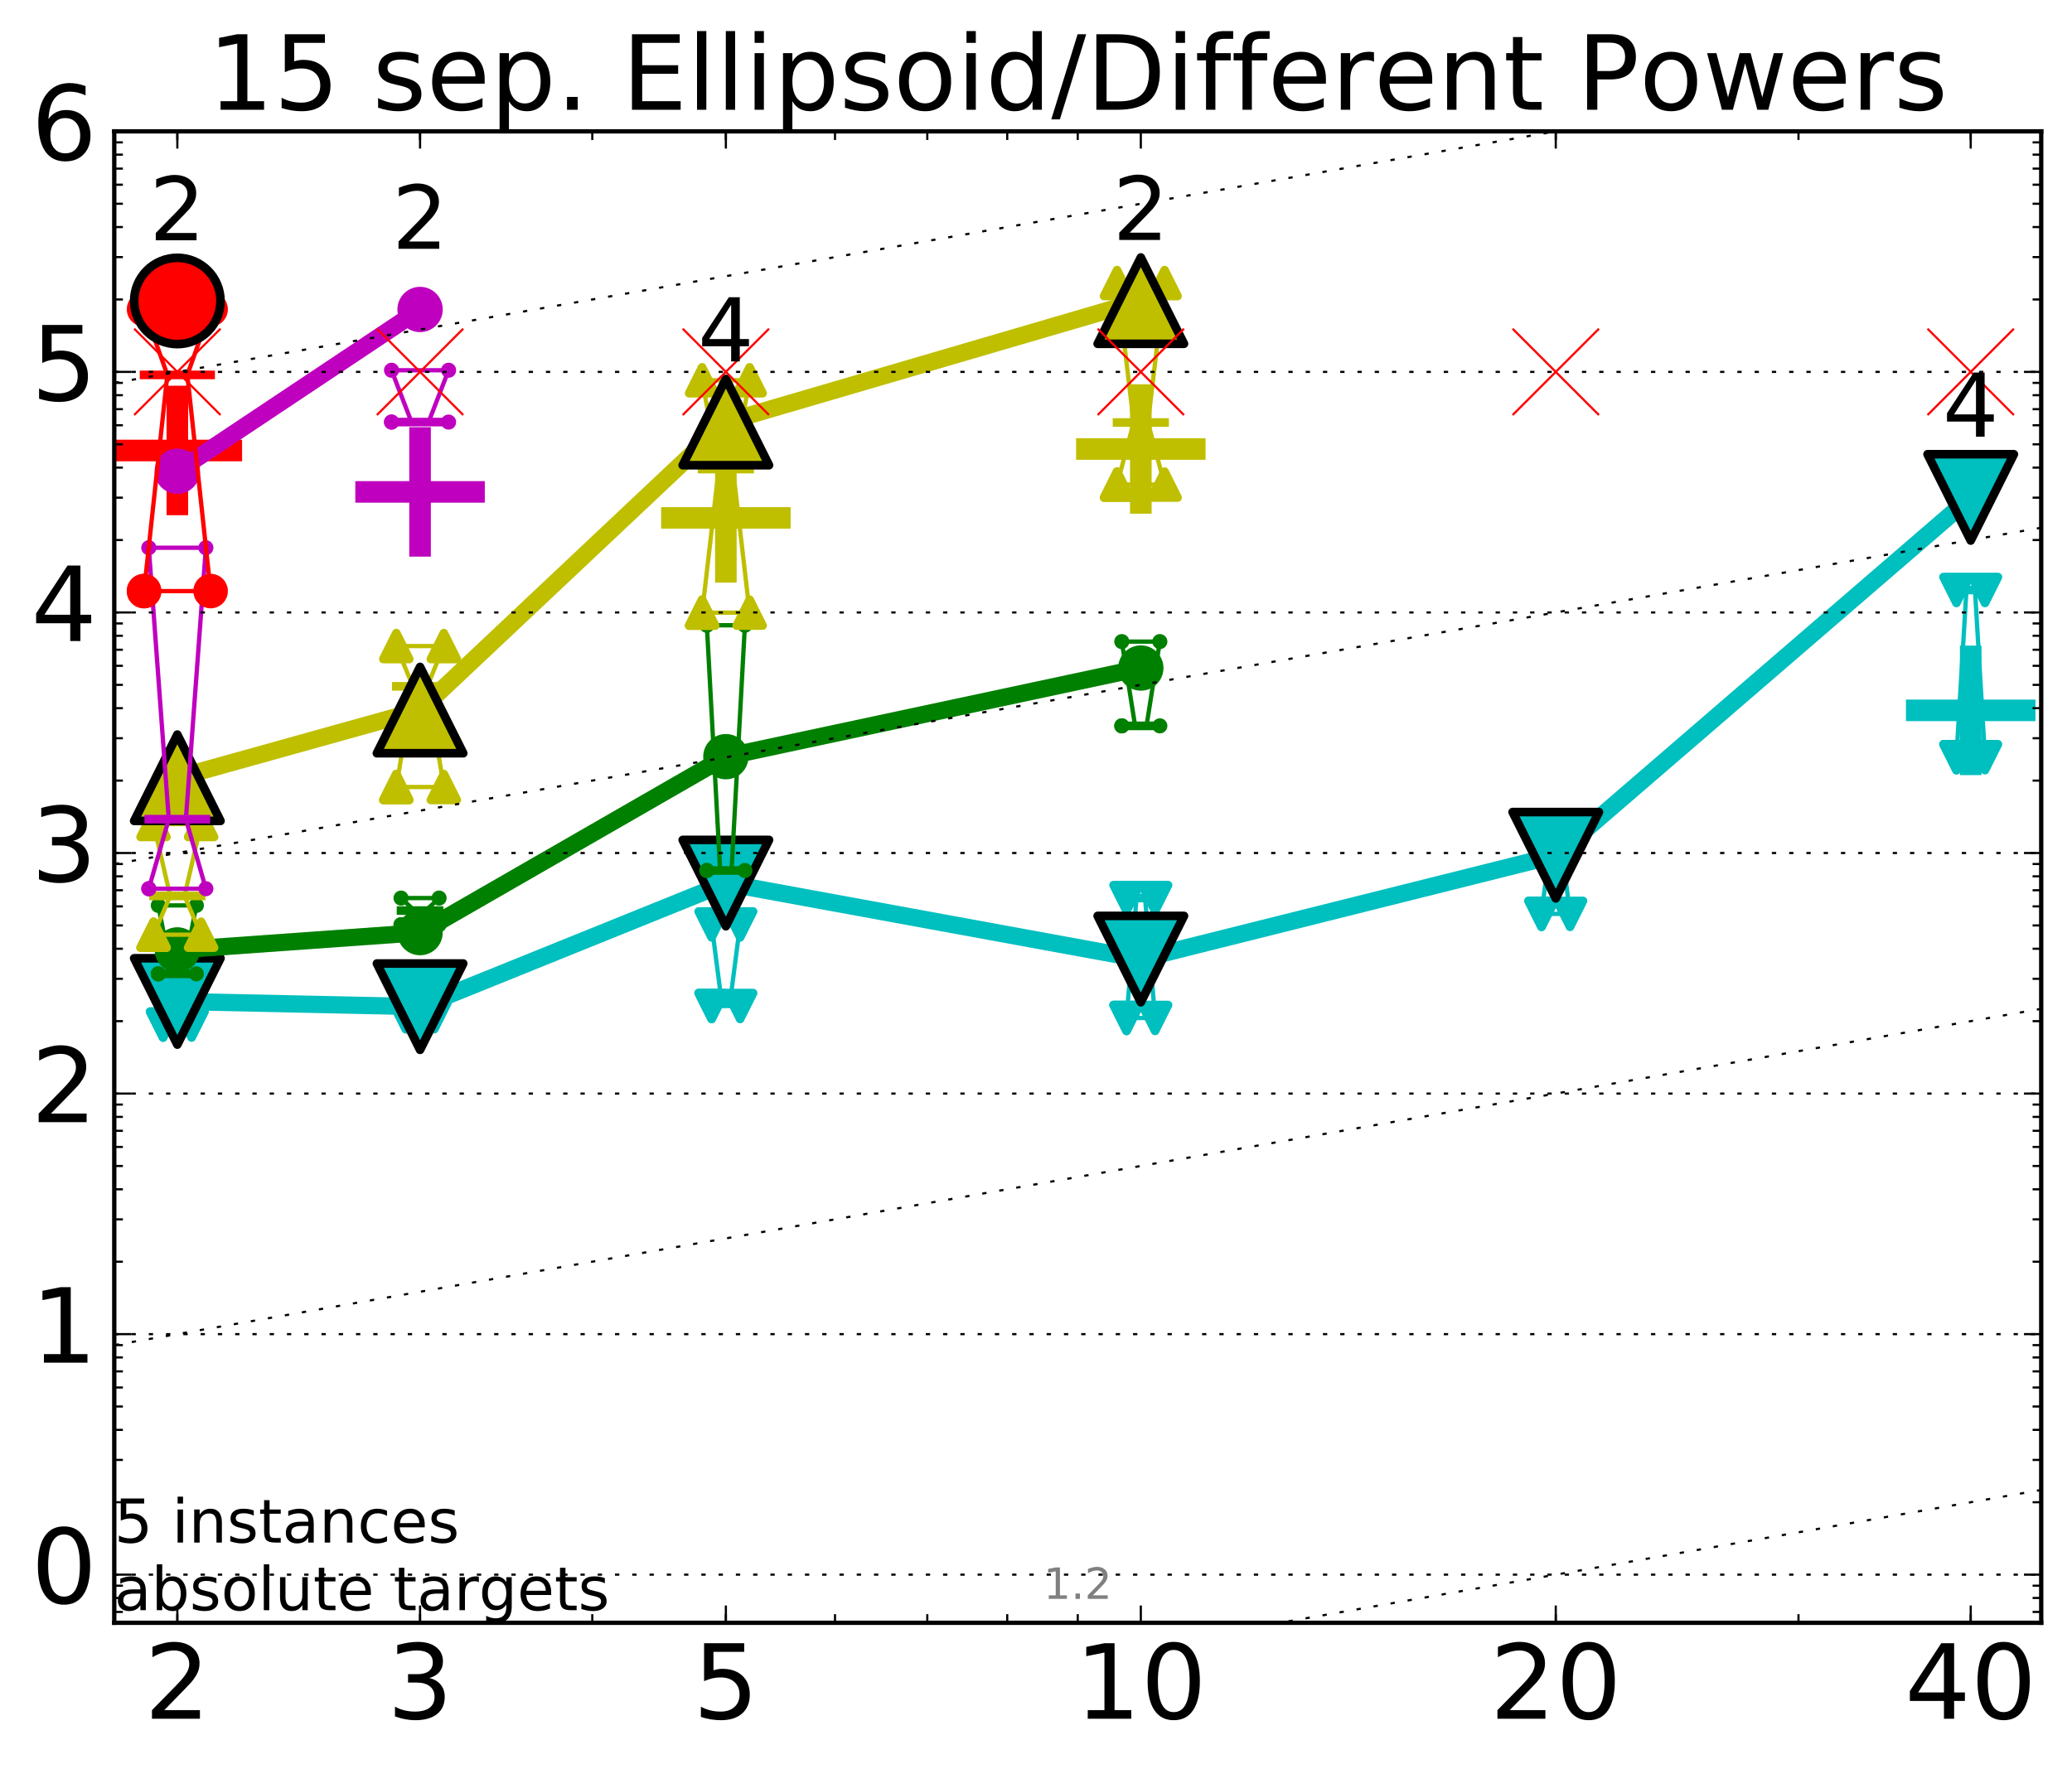 <?xml version="1.0" encoding="utf-8" standalone="no"?>
<!DOCTYPE svg PUBLIC "-//W3C//DTD SVG 1.1//EN"
  "http://www.w3.org/Graphics/SVG/1.1/DTD/svg11.dtd">
<!-- Created with matplotlib (http://matplotlib.org/) -->
<svg height="410pt" version="1.1" viewBox="0 0 480 410" width="480pt" xmlns="http://www.w3.org/2000/svg" xmlns:xlink="http://www.w3.org/1999/xlink">
 <defs>
  <style type="text/css">
*{stroke-linecap:butt;stroke-linejoin:round;stroke-miterlimit:100000;}
  </style>
 </defs>
 <g id="figure_1">
  <g id="patch_1">
   <path d="M 0 410.464 
L 480.07 410.464 
L 480.07 0 
L 0 0 
z
" style="fill:#ffffff;"/>
  </g>
  <g id="axes_1">
   <g id="patch_2">
    <path d="M 26.47 376.036 
L 472.87 376.036 
L 472.87 30.436 
L 26.47 30.436 
z
" style="fill:#ffffff;"/>
   </g>
   <g id="line2d_1">
    <defs>
     <path d="M -15 0 
L 15 0 
M 0 15 
L 0 -15 
" id="m74b6de26ea" style="stroke:#00bfbf;stroke-width:5.0;"/>
    </defs>
    <g clip-path="url(#p5bc0a88339)">
     <use style="fill:#00bfbf;stroke:#00bfbf;stroke-width:5.0;" x="456.536" xlink:href="#m74b6de26ea" y="164.606"/>
    </g>
   </g>
   <g id="line2d_2">
    <defs>
     <path d="M -15 0 
L 15 0 
M 0 15 
L 0 -15 
" id="m0b5ef6c9e2" style="stroke:#bf00bf;stroke-width:5.0;"/>
    </defs>
    <g clip-path="url(#p5bc0a88339)">
     <use style="fill:#bf00bf;stroke:#bf00bf;stroke-width:5.0;" x="97.312" xlink:href="#m0b5ef6c9e2" y="113.984"/>
    </g>
   </g>
   <g id="line2d_3">
    <defs>
     <path d="M -15 0 
L 15 0 
M 0 15 
L 0 -15 
" id="mab0d49f8c4" style="stroke:#bfbf00;stroke-width:5.0;"/>
    </defs>
    <g clip-path="url(#p5bc0a88339)">
     <use style="fill:#bfbf00;stroke:#bfbf00;stroke-width:5.0;" x="264.282" xlink:href="#mab0d49f8c4" y="104.044"/>
    </g>
   </g>
   <g id="line2d_4">
    <defs>
     <path d="M -15 0 
L 15 0 
M 0 15 
L 0 -15 
" id="mde063e47cf" style="stroke:#ff0000;stroke-width:5.0;"/>
    </defs>
    <g clip-path="url(#p5bc0a88339)">
     <use style="fill:#ff0000;stroke:#ff0000;stroke-width:5.0;" x="41.082" xlink:href="#mde063e47cf" y="104.389"/>
    </g>
   </g>
   <g id="line2d_5">
    <g clip-path="url(#p5bc0a88339)">
     <use style="fill:#bfbf00;stroke:#bfbf00;stroke-width:5.0;" x="168.155" xlink:href="#mab0d49f8c4" y="120.014"/>
    </g>
   </g>
   <g id="line2d_6">
    <path clip-path="url(#p5bc0a88339)" d="M 37.777 237.424 
L 40.09 233.425 
L 37.777 228.008 
L 44.386 228.008 
L 42.073 233.425 
L 44.386 237.424 
L 37.777 237.424 
" style="fill:none;stroke:#00bfbf;stroke-linecap:square;"/>
   </g>
   <g id="line2d_7">
    <path clip-path="url(#p5bc0a88339)" d="M 37.777 237.424 
L 44.386 237.424 
L 44.386 228.008 
L 37.777 228.008 
L 37.777 237.424 
" style="fill:none;"/>
    <defs>
     <path d="M -0 3 
L 3 -3 
L -3 -3 
z
" id="m795539b804" style="stroke:#00bfbf;stroke-linejoin:miter;stroke-width:2.0;"/>
    </defs>
    <g clip-path="url(#p5bc0a88339)">
     <use style="fill:#00bfbf;stroke:#00bfbf;stroke-linejoin:miter;stroke-width:2.0;" x="37.777" xlink:href="#m795539b804" y="237.424"/>
     <use style="fill:#00bfbf;stroke:#00bfbf;stroke-linejoin:miter;stroke-width:2.0;" x="44.386" xlink:href="#m795539b804" y="237.424"/>
     <use style="fill:#00bfbf;stroke:#00bfbf;stroke-linejoin:miter;stroke-width:2.0;" x="44.386" xlink:href="#m795539b804" y="228.008"/>
     <use style="fill:#00bfbf;stroke:#00bfbf;stroke-linejoin:miter;stroke-width:2.0;" x="37.777" xlink:href="#m795539b804" y="228.008"/>
     <use style="fill:#00bfbf;stroke:#00bfbf;stroke-linejoin:miter;stroke-width:2.0;" x="37.777" xlink:href="#m795539b804" y="237.424"/>
    </g>
   </g>
   <g id="line2d_8">
    <path clip-path="url(#p5bc0a88339)" d="M 37.777 233.425 
L 44.386 233.425 
" style="fill:none;stroke:#00bfbf;stroke-linecap:square;stroke-width:2.0;"/>
   </g>
   <g id="line2d_9">
    <path clip-path="url(#p5bc0a88339)" d="M 94.008 235.481 
L 96.321 233.701 
L 94.008 232.345 
L 100.617 232.345 
L 98.304 233.701 
L 100.617 235.481 
L 94.008 235.481 
" style="fill:none;stroke:#00bfbf;stroke-linecap:square;"/>
   </g>
   <g id="line2d_10">
    <path clip-path="url(#p5bc0a88339)" d="M 94.008 235.481 
L 100.617 235.481 
L 100.617 232.345 
L 94.008 232.345 
L 94.008 235.481 
" style="fill:none;"/>
    <g clip-path="url(#p5bc0a88339)">
     <use style="fill:#00bfbf;stroke:#00bfbf;stroke-linejoin:miter;stroke-width:2.0;" x="94.008" xlink:href="#m795539b804" y="235.481"/>
     <use style="fill:#00bfbf;stroke:#00bfbf;stroke-linejoin:miter;stroke-width:2.0;" x="100.617" xlink:href="#m795539b804" y="235.481"/>
     <use style="fill:#00bfbf;stroke:#00bfbf;stroke-linejoin:miter;stroke-width:2.0;" x="100.617" xlink:href="#m795539b804" y="232.345"/>
     <use style="fill:#00bfbf;stroke:#00bfbf;stroke-linejoin:miter;stroke-width:2.0;" x="94.008" xlink:href="#m795539b804" y="232.345"/>
     <use style="fill:#00bfbf;stroke:#00bfbf;stroke-linejoin:miter;stroke-width:2.0;" x="94.008" xlink:href="#m795539b804" y="235.481"/>
    </g>
   </g>
   <g id="line2d_11">
    <path clip-path="url(#p5bc0a88339)" d="M 94.008 233.701 
L 100.617 233.701 
" style="fill:none;stroke:#00bfbf;stroke-linecap:square;stroke-width:2.0;"/>
   </g>
   <g id="line2d_12">
    <path clip-path="url(#p5bc0a88339)" d="M 164.85 233.115 
L 167.163 232.029 
L 164.85 214.211 
L 171.459 214.211 
L 169.146 232.029 
L 171.459 233.115 
L 164.85 233.115 
" style="fill:none;stroke:#00bfbf;stroke-linecap:square;"/>
   </g>
   <g id="line2d_13">
    <path clip-path="url(#p5bc0a88339)" d="M 164.85 233.115 
L 171.459 233.115 
L 171.459 214.211 
L 164.85 214.211 
L 164.85 233.115 
" style="fill:none;"/>
    <g clip-path="url(#p5bc0a88339)">
     <use style="fill:#00bfbf;stroke:#00bfbf;stroke-linejoin:miter;stroke-width:2.0;" x="164.85" xlink:href="#m795539b804" y="233.115"/>
     <use style="fill:#00bfbf;stroke:#00bfbf;stroke-linejoin:miter;stroke-width:2.0;" x="171.459" xlink:href="#m795539b804" y="233.115"/>
     <use style="fill:#00bfbf;stroke:#00bfbf;stroke-linejoin:miter;stroke-width:2.0;" x="171.459" xlink:href="#m795539b804" y="214.211"/>
     <use style="fill:#00bfbf;stroke:#00bfbf;stroke-linejoin:miter;stroke-width:2.0;" x="164.85" xlink:href="#m795539b804" y="214.211"/>
     <use style="fill:#00bfbf;stroke:#00bfbf;stroke-linejoin:miter;stroke-width:2.0;" x="164.85" xlink:href="#m795539b804" y="233.115"/>
    </g>
   </g>
   <g id="line2d_14">
    <path clip-path="url(#p5bc0a88339)" d="M 164.85 232.029 
L 171.459 232.029 
" style="fill:none;stroke:#00bfbf;stroke-linecap:square;stroke-width:2.0;"/>
   </g>
   <g id="line2d_15">
    <path clip-path="url(#p5bc0a88339)" d="M 260.977 235.885 
L 263.29 208.106 
L 260.977 208.106 
L 267.586 208.106 
L 265.273 208.106 
L 267.586 235.885 
L 260.977 235.885 
" style="fill:none;stroke:#00bfbf;stroke-linecap:square;"/>
   </g>
   <g id="line2d_16">
    <path clip-path="url(#p5bc0a88339)" d="M 260.977 235.885 
L 267.586 235.885 
L 267.586 208.106 
L 260.977 208.106 
L 260.977 235.885 
" style="fill:none;"/>
    <g clip-path="url(#p5bc0a88339)">
     <use style="fill:#00bfbf;stroke:#00bfbf;stroke-linejoin:miter;stroke-width:2.0;" x="260.977" xlink:href="#m795539b804" y="235.885"/>
     <use style="fill:#00bfbf;stroke:#00bfbf;stroke-linejoin:miter;stroke-width:2.0;" x="267.586" xlink:href="#m795539b804" y="235.885"/>
     <use style="fill:#00bfbf;stroke:#00bfbf;stroke-linejoin:miter;stroke-width:2.0;" x="267.586" xlink:href="#m795539b804" y="208.106"/>
     <use style="fill:#00bfbf;stroke:#00bfbf;stroke-linejoin:miter;stroke-width:2.0;" x="260.977" xlink:href="#m795539b804" y="208.106"/>
     <use style="fill:#00bfbf;stroke:#00bfbf;stroke-linejoin:miter;stroke-width:2.0;" x="260.977" xlink:href="#m795539b804" y="235.885"/>
    </g>
   </g>
   <g id="line2d_17">
    <path clip-path="url(#p5bc0a88339)" d="M 260.977 208.106 
L 267.586 208.106 
" style="fill:none;stroke:#00bfbf;stroke-linecap:square;stroke-width:2.0;"/>
   </g>
   <g id="line2d_18">
    <path clip-path="url(#p5bc0a88339)" d="M 357.104 211.768 
L 359.417 193.584 
L 357.104 191.654 
L 363.713 191.654 
L 361.4 193.584 
L 363.713 211.768 
L 357.104 211.768 
" style="fill:none;stroke:#00bfbf;stroke-linecap:square;"/>
   </g>
   <g id="line2d_19">
    <path clip-path="url(#p5bc0a88339)" d="M 357.104 211.768 
L 363.713 211.768 
L 363.713 191.654 
L 357.104 191.654 
L 357.104 211.768 
" style="fill:none;"/>
    <g clip-path="url(#p5bc0a88339)">
     <use style="fill:#00bfbf;stroke:#00bfbf;stroke-linejoin:miter;stroke-width:2.0;" x="357.104" xlink:href="#m795539b804" y="211.768"/>
     <use style="fill:#00bfbf;stroke:#00bfbf;stroke-linejoin:miter;stroke-width:2.0;" x="363.713" xlink:href="#m795539b804" y="211.768"/>
     <use style="fill:#00bfbf;stroke:#00bfbf;stroke-linejoin:miter;stroke-width:2.0;" x="363.713" xlink:href="#m795539b804" y="191.654"/>
     <use style="fill:#00bfbf;stroke:#00bfbf;stroke-linejoin:miter;stroke-width:2.0;" x="357.104" xlink:href="#m795539b804" y="191.654"/>
     <use style="fill:#00bfbf;stroke:#00bfbf;stroke-linejoin:miter;stroke-width:2.0;" x="357.104" xlink:href="#m795539b804" y="211.768"/>
    </g>
   </g>
   <g id="line2d_20">
    <path clip-path="url(#p5bc0a88339)" d="M 357.104 193.584 
L 363.713 193.584 
" style="fill:none;stroke:#00bfbf;stroke-linecap:square;stroke-width:2.0;"/>
   </g>
   <g id="line2d_21">
    <path clip-path="url(#p5bc0a88339)" d="M 453.231 175.461 
L 455.544 136.716 
L 453.231 136.716 
L 459.84 136.716 
L 457.527 136.716 
L 459.84 175.461 
L 453.231 175.461 
" style="fill:none;stroke:#00bfbf;stroke-linecap:square;"/>
   </g>
   <g id="line2d_22">
    <path clip-path="url(#p5bc0a88339)" d="M 453.231 175.461 
L 459.84 175.461 
L 459.84 136.716 
L 453.231 136.716 
L 453.231 175.461 
" style="fill:none;"/>
    <g clip-path="url(#p5bc0a88339)">
     <use style="fill:#00bfbf;stroke:#00bfbf;stroke-linejoin:miter;stroke-width:2.0;" x="453.231" xlink:href="#m795539b804" y="175.461"/>
     <use style="fill:#00bfbf;stroke:#00bfbf;stroke-linejoin:miter;stroke-width:2.0;" x="459.84" xlink:href="#m795539b804" y="175.461"/>
     <use style="fill:#00bfbf;stroke:#00bfbf;stroke-linejoin:miter;stroke-width:2.0;" x="459.84" xlink:href="#m795539b804" y="136.716"/>
     <use style="fill:#00bfbf;stroke:#00bfbf;stroke-linejoin:miter;stroke-width:2.0;" x="453.231" xlink:href="#m795539b804" y="136.716"/>
     <use style="fill:#00bfbf;stroke:#00bfbf;stroke-linejoin:miter;stroke-width:2.0;" x="453.231" xlink:href="#m795539b804" y="175.461"/>
    </g>
   </g>
   <g id="line2d_23">
    <path clip-path="url(#p5bc0a88339)" d="M 453.231 136.716 
L 459.84 136.716 
" style="fill:none;stroke:#00bfbf;stroke-linecap:square;stroke-width:2.0;"/>
   </g>
   <g id="line2d_24">
    <path clip-path="url(#p5bc0a88339)" d="M 41.082 232.059 
L 97.312 233.269 
" style="fill:none;stroke:#00bfbf;stroke-linecap:square;stroke-width:4.0;"/>
   </g>
   <g id="line2d_25">
    <path clip-path="url(#p5bc0a88339)" d="M 97.312 233.269 
L 168.155 204.629 
" style="fill:none;stroke:#00bfbf;stroke-linecap:square;stroke-width:4.0;"/>
   </g>
   <g id="line2d_26">
    <path clip-path="url(#p5bc0a88339)" d="M 168.155 204.629 
L 264.282 222.239 
" style="fill:none;stroke:#00bfbf;stroke-linecap:square;stroke-width:4.0;"/>
   </g>
   <g id="line2d_27">
    <path clip-path="url(#p5bc0a88339)" d="M 264.282 222.239 
L 360.409 198.177 
" style="fill:none;stroke:#00bfbf;stroke-linecap:square;stroke-width:4.0;"/>
   </g>
   <g id="line2d_28">
    <path clip-path="url(#p5bc0a88339)" d="M 360.409 198.177 
L 456.536 115.258 
" style="fill:none;stroke:#00bfbf;stroke-linecap:square;stroke-width:4.0;"/>
   </g>
   <g id="line2d_29">
    <path clip-path="url(#p5bc0a88339)" d="M 41.082 232.059 
L 97.312 233.269 
L 168.155 204.629 
L 264.282 222.239 
L 360.409 198.177 
L 456.536 115.258 
" style="fill:none;"/>
    <defs>
     <path d="M -0 10 
L 10 -10 
L -10 -10 
z
" id="m55f4fd77a9" style="stroke:#000000;stroke-linejoin:miter;stroke-width:2.0;"/>
    </defs>
    <g clip-path="url(#p5bc0a88339)">
     <use style="fill:#00bfbf;stroke:#000000;stroke-linejoin:miter;stroke-width:2.0;" x="41.082" xlink:href="#m55f4fd77a9" y="232.059"/>
     <use style="fill:#00bfbf;stroke:#000000;stroke-linejoin:miter;stroke-width:2.0;" x="97.312" xlink:href="#m55f4fd77a9" y="233.269"/>
     <use style="fill:#00bfbf;stroke:#000000;stroke-linejoin:miter;stroke-width:2.0;" x="168.155" xlink:href="#m55f4fd77a9" y="204.629"/>
     <use style="fill:#00bfbf;stroke:#000000;stroke-linejoin:miter;stroke-width:2.0;" x="264.282" xlink:href="#m55f4fd77a9" y="222.239"/>
     <use style="fill:#00bfbf;stroke:#000000;stroke-linejoin:miter;stroke-width:2.0;" x="360.409" xlink:href="#m55f4fd77a9" y="198.177"/>
     <use style="fill:#00bfbf;stroke:#000000;stroke-linejoin:miter;stroke-width:2.0;" x="456.536" xlink:href="#m55f4fd77a9" y="115.258"/>
    </g>
   </g>
   <g id="line2d_30">
    <path clip-path="url(#p5bc0a88339)" d="M 36.676 225.666 
L 39.76 225.666 
L 36.676 209.807 
L 45.488 209.807 
L 42.403 225.666 
L 45.488 225.666 
L 36.676 225.666 
" style="fill:none;stroke:#008000;stroke-linecap:square;"/>
   </g>
   <g id="line2d_31">
    <path clip-path="url(#p5bc0a88339)" d="M 36.676 225.666 
L 45.488 225.666 
L 45.488 209.807 
L 36.676 209.807 
L 36.676 225.666 
" style="fill:none;"/>
    <defs>
     <path d="M 0 1.5 
C 0.398 1.5 0.779 1.342 1.061 1.061 
C 1.342 0.779 1.5 0.398 1.5 0 
C 1.5 -0.398 1.342 -0.779 1.061 -1.061 
C 0.779 -1.342 0.398 -1.5 0 -1.5 
C -0.398 -1.5 -0.779 -1.342 -1.061 -1.061 
C -1.342 -0.779 -1.5 -0.398 -1.5 0 
C -1.5 0.398 -1.342 0.779 -1.061 1.061 
C -0.779 1.342 -0.398 1.5 0 1.5 
z
" id="mb67bf339d4" style="stroke:#008000;stroke-width:0.5;"/>
    </defs>
    <g clip-path="url(#p5bc0a88339)">
     <use style="fill:#008000;stroke:#008000;stroke-width:0.5;" x="36.676" xlink:href="#mb67bf339d4" y="225.666"/>
     <use style="fill:#008000;stroke:#008000;stroke-width:0.5;" x="45.488" xlink:href="#mb67bf339d4" y="225.666"/>
     <use style="fill:#008000;stroke:#008000;stroke-width:0.5;" x="45.488" xlink:href="#mb67bf339d4" y="209.807"/>
     <use style="fill:#008000;stroke:#008000;stroke-width:0.5;" x="36.676" xlink:href="#mb67bf339d4" y="209.807"/>
     <use style="fill:#008000;stroke:#008000;stroke-width:0.5;" x="36.676" xlink:href="#mb67bf339d4" y="225.666"/>
    </g>
   </g>
   <g id="line2d_32">
    <path clip-path="url(#p5bc0a88339)" d="M 36.676 225.666 
L 45.488 225.666 
" style="fill:none;stroke:#008000;stroke-linecap:square;stroke-width:2.0;"/>
   </g>
   <g id="line2d_33">
    <path clip-path="url(#p5bc0a88339)" d="M 92.906 214.281 
L 95.991 210.996 
L 92.906 208.103 
L 101.718 208.103 
L 98.634 210.996 
L 101.718 214.281 
L 92.906 214.281 
" style="fill:none;stroke:#008000;stroke-linecap:square;"/>
   </g>
   <g id="line2d_34">
    <path clip-path="url(#p5bc0a88339)" d="M 92.906 214.281 
L 101.718 214.281 
L 101.718 208.103 
L 92.906 208.103 
L 92.906 214.281 
" style="fill:none;"/>
    <g clip-path="url(#p5bc0a88339)">
     <use style="fill:#008000;stroke:#008000;stroke-width:0.5;" x="92.906" xlink:href="#mb67bf339d4" y="214.281"/>
     <use style="fill:#008000;stroke:#008000;stroke-width:0.5;" x="101.718" xlink:href="#mb67bf339d4" y="214.281"/>
     <use style="fill:#008000;stroke:#008000;stroke-width:0.5;" x="101.718" xlink:href="#mb67bf339d4" y="208.103"/>
     <use style="fill:#008000;stroke:#008000;stroke-width:0.5;" x="92.906" xlink:href="#mb67bf339d4" y="208.103"/>
     <use style="fill:#008000;stroke:#008000;stroke-width:0.5;" x="92.906" xlink:href="#mb67bf339d4" y="214.281"/>
    </g>
   </g>
   <g id="line2d_35">
    <path clip-path="url(#p5bc0a88339)" d="M 92.906 210.996 
L 101.718 210.996 
" style="fill:none;stroke:#008000;stroke-linecap:square;stroke-width:2.0;"/>
   </g>
   <g id="line2d_36">
    <path clip-path="url(#p5bc0a88339)" d="M 163.749 201.711 
L 166.833 201.711 
L 163.749 144.89 
L 172.561 144.89 
L 169.476 201.711 
L 172.561 201.711 
L 163.749 201.711 
" style="fill:none;stroke:#008000;stroke-linecap:square;"/>
   </g>
   <g id="line2d_37">
    <path clip-path="url(#p5bc0a88339)" d="M 163.749 201.711 
L 172.561 201.711 
L 172.561 144.89 
L 163.749 144.89 
L 163.749 201.711 
" style="fill:none;"/>
    <g clip-path="url(#p5bc0a88339)">
     <use style="fill:#008000;stroke:#008000;stroke-width:0.5;" x="163.749" xlink:href="#mb67bf339d4" y="201.711"/>
     <use style="fill:#008000;stroke:#008000;stroke-width:0.5;" x="172.561" xlink:href="#mb67bf339d4" y="201.711"/>
     <use style="fill:#008000;stroke:#008000;stroke-width:0.5;" x="172.561" xlink:href="#mb67bf339d4" y="144.89"/>
     <use style="fill:#008000;stroke:#008000;stroke-width:0.5;" x="163.749" xlink:href="#mb67bf339d4" y="144.89"/>
     <use style="fill:#008000;stroke:#008000;stroke-width:0.5;" x="163.749" xlink:href="#mb67bf339d4" y="201.711"/>
    </g>
   </g>
   <g id="line2d_38">
    <path clip-path="url(#p5bc0a88339)" d="M 163.749 201.711 
L 172.561 201.711 
" style="fill:none;stroke:#008000;stroke-linecap:square;stroke-width:2.0;"/>
   </g>
   <g id="line2d_39">
    <path clip-path="url(#p5bc0a88339)" d="M 259.876 168.199 
L 262.96 168.199 
L 259.876 148.672 
L 268.688 148.672 
L 265.603 168.199 
L 268.688 168.199 
L 259.876 168.199 
" style="fill:none;stroke:#008000;stroke-linecap:square;"/>
   </g>
   <g id="line2d_40">
    <path clip-path="url(#p5bc0a88339)" d="M 259.876 168.199 
L 268.688 168.199 
L 268.688 148.672 
L 259.876 148.672 
L 259.876 168.199 
" style="fill:none;"/>
    <g clip-path="url(#p5bc0a88339)">
     <use style="fill:#008000;stroke:#008000;stroke-width:0.5;" x="259.876" xlink:href="#mb67bf339d4" y="168.199"/>
     <use style="fill:#008000;stroke:#008000;stroke-width:0.5;" x="268.688" xlink:href="#mb67bf339d4" y="168.199"/>
     <use style="fill:#008000;stroke:#008000;stroke-width:0.5;" x="268.688" xlink:href="#mb67bf339d4" y="148.672"/>
     <use style="fill:#008000;stroke:#008000;stroke-width:0.5;" x="259.876" xlink:href="#mb67bf339d4" y="148.672"/>
     <use style="fill:#008000;stroke:#008000;stroke-width:0.5;" x="259.876" xlink:href="#mb67bf339d4" y="168.199"/>
    </g>
   </g>
   <g id="line2d_41">
    <path clip-path="url(#p5bc0a88339)" d="M 259.876 168.199 
L 268.688 168.199 
" style="fill:none;stroke:#008000;stroke-linecap:square;stroke-width:2.0;"/>
   </g>
   <g id="line2d_42">
    <path clip-path="url(#p5bc0a88339)" d="M 41.082 220.118 
L 97.312 216.109 
" style="fill:none;stroke:#008000;stroke-linecap:square;stroke-width:4.0;"/>
   </g>
   <g id="line2d_43">
    <path clip-path="url(#p5bc0a88339)" d="M 97.312 216.109 
L 168.155 175.338 
" style="fill:none;stroke:#008000;stroke-linecap:square;stroke-width:4.0;"/>
   </g>
   <g id="line2d_44">
    <path clip-path="url(#p5bc0a88339)" d="M 168.155 175.338 
L 264.282 154.798 
" style="fill:none;stroke:#008000;stroke-linecap:square;stroke-width:4.0;"/>
   </g>
   <g id="line2d_45">
    <path clip-path="url(#p5bc0a88339)" d="M 41.082 220.118 
L 97.312 216.109 
L 168.155 175.338 
L 264.282 154.798 
" style="fill:none;"/>
    <defs>
     <path d="M 0 5 
C 1.326 5 2.598 4.473 3.536 3.536 
C 4.473 2.598 5 1.326 5 0 
C 5 -1.326 4.473 -2.598 3.536 -3.536 
C 2.598 -4.473 1.326 -5 0 -5 
C -1.326 -5 -2.598 -4.473 -3.536 -3.536 
C -4.473 -2.598 -5 -1.326 -5 0 
C -5 1.326 -4.473 2.598 -3.536 3.536 
C -2.598 4.473 -1.326 5 0 5 
z
" id="m72a4b52e71" style="stroke:#008000;stroke-width:0.5;"/>
    </defs>
    <g clip-path="url(#p5bc0a88339)">
     <use style="fill:#008000;stroke:#008000;stroke-width:0.5;" x="41.082" xlink:href="#m72a4b52e71" y="220.118"/>
     <use style="fill:#008000;stroke:#008000;stroke-width:0.5;" x="97.312" xlink:href="#m72a4b52e71" y="216.109"/>
     <use style="fill:#008000;stroke:#008000;stroke-width:0.5;" x="168.155" xlink:href="#m72a4b52e71" y="175.338"/>
     <use style="fill:#008000;stroke:#008000;stroke-width:0.5;" x="264.282" xlink:href="#m72a4b52e71" y="154.798"/>
    </g>
   </g>
   <g id="line2d_46">
    <path clip-path="url(#p5bc0a88339)" d="M 35.574 216.593 
L 39.429 207.611 
L 35.574 190.95 
L 46.589 190.95 
L 42.734 207.611 
L 46.589 216.593 
L 35.574 216.593 
" style="fill:none;stroke:#bfbf00;stroke-linecap:square;"/>
   </g>
   <g id="line2d_47">
    <path clip-path="url(#p5bc0a88339)" d="M 35.574 216.593 
L 46.589 216.593 
L 46.589 190.95 
L 35.574 190.95 
L 35.574 216.593 
" style="fill:none;"/>
    <defs>
     <path d="M 0 -3 
L -3 3 
L 3 3 
z
" id="m05c3233b91" style="stroke:#bfbf00;stroke-linejoin:miter;stroke-width:2.0;"/>
    </defs>
    <g clip-path="url(#p5bc0a88339)">
     <use style="fill:#bfbf00;stroke:#bfbf00;stroke-linejoin:miter;stroke-width:2.0;" x="35.574" xlink:href="#m05c3233b91" y="216.593"/>
     <use style="fill:#bfbf00;stroke:#bfbf00;stroke-linejoin:miter;stroke-width:2.0;" x="46.589" xlink:href="#m05c3233b91" y="216.593"/>
     <use style="fill:#bfbf00;stroke:#bfbf00;stroke-linejoin:miter;stroke-width:2.0;" x="46.589" xlink:href="#m05c3233b91" y="190.95"/>
     <use style="fill:#bfbf00;stroke:#bfbf00;stroke-linejoin:miter;stroke-width:2.0;" x="35.574" xlink:href="#m05c3233b91" y="190.95"/>
     <use style="fill:#bfbf00;stroke:#bfbf00;stroke-linejoin:miter;stroke-width:2.0;" x="35.574" xlink:href="#m05c3233b91" y="216.593"/>
    </g>
   </g>
   <g id="line2d_48">
    <path clip-path="url(#p5bc0a88339)" d="M 35.574 207.611 
L 46.589 207.611 
" style="fill:none;stroke:#bfbf00;stroke-linecap:square;stroke-width:2.0;"/>
   </g>
   <g id="line2d_49">
    <path clip-path="url(#p5bc0a88339)" d="M 91.805 182.371 
L 95.66 159.045 
L 91.805 149.711 
L 102.82 149.711 
L 98.965 159.045 
L 102.82 182.371 
L 91.805 182.371 
" style="fill:none;stroke:#bfbf00;stroke-linecap:square;"/>
   </g>
   <g id="line2d_50">
    <path clip-path="url(#p5bc0a88339)" d="M 91.805 182.371 
L 102.82 182.371 
L 102.82 149.711 
L 91.805 149.711 
L 91.805 182.371 
" style="fill:none;"/>
    <g clip-path="url(#p5bc0a88339)">
     <use style="fill:#bfbf00;stroke:#bfbf00;stroke-linejoin:miter;stroke-width:2.0;" x="91.805" xlink:href="#m05c3233b91" y="182.371"/>
     <use style="fill:#bfbf00;stroke:#bfbf00;stroke-linejoin:miter;stroke-width:2.0;" x="102.82" xlink:href="#m05c3233b91" y="182.371"/>
     <use style="fill:#bfbf00;stroke:#bfbf00;stroke-linejoin:miter;stroke-width:2.0;" x="102.82" xlink:href="#m05c3233b91" y="149.711"/>
     <use style="fill:#bfbf00;stroke:#bfbf00;stroke-linejoin:miter;stroke-width:2.0;" x="91.805" xlink:href="#m05c3233b91" y="149.711"/>
     <use style="fill:#bfbf00;stroke:#bfbf00;stroke-linejoin:miter;stroke-width:2.0;" x="91.805" xlink:href="#m05c3233b91" y="182.371"/>
    </g>
   </g>
   <g id="line2d_51">
    <path clip-path="url(#p5bc0a88339)" d="M 91.805 159.045 
L 102.82 159.045 
" style="fill:none;stroke:#bfbf00;stroke-linecap:square;stroke-width:2.0;"/>
   </g>
   <g id="line2d_52">
    <path clip-path="url(#p5bc0a88339)" d="M 162.647 141.964 
L 166.502 108.694 
L 162.647 88.117 
L 173.662 88.117 
L 169.807 108.694 
L 173.662 141.964 
L 162.647 141.964 
" style="fill:none;stroke:#bfbf00;stroke-linecap:square;"/>
   </g>
   <g id="line2d_53">
    <path clip-path="url(#p5bc0a88339)" d="M 162.647 141.964 
L 173.662 141.964 
L 173.662 88.117 
L 162.647 88.117 
L 162.647 141.964 
" style="fill:none;"/>
    <g clip-path="url(#p5bc0a88339)">
     <use style="fill:#bfbf00;stroke:#bfbf00;stroke-linejoin:miter;stroke-width:2.0;" x="162.647" xlink:href="#m05c3233b91" y="141.964"/>
     <use style="fill:#bfbf00;stroke:#bfbf00;stroke-linejoin:miter;stroke-width:2.0;" x="173.662" xlink:href="#m05c3233b91" y="141.964"/>
     <use style="fill:#bfbf00;stroke:#bfbf00;stroke-linejoin:miter;stroke-width:2.0;" x="173.662" xlink:href="#m05c3233b91" y="88.117"/>
     <use style="fill:#bfbf00;stroke:#bfbf00;stroke-linejoin:miter;stroke-width:2.0;" x="162.647" xlink:href="#m05c3233b91" y="88.117"/>
     <use style="fill:#bfbf00;stroke:#bfbf00;stroke-linejoin:miter;stroke-width:2.0;" x="162.647" xlink:href="#m05c3233b91" y="141.964"/>
    </g>
   </g>
   <g id="line2d_54">
    <path clip-path="url(#p5bc0a88339)" d="M 162.647 108.694 
L 173.662 108.694 
" style="fill:none;stroke:#bfbf00;stroke-linecap:square;stroke-width:2.0;"/>
   </g>
   <g id="line2d_55">
    <path clip-path="url(#p5bc0a88339)" d="M 258.774 112.291 
L 262.629 97.904 
L 258.774 65.594 
L 269.789 65.594 
L 265.934 97.904 
L 269.789 112.291 
L 258.774 112.291 
" style="fill:none;stroke:#bfbf00;stroke-linecap:square;"/>
   </g>
   <g id="line2d_56">
    <path clip-path="url(#p5bc0a88339)" d="M 258.774 112.291 
L 269.789 112.291 
L 269.789 65.594 
L 258.774 65.594 
L 258.774 112.291 
" style="fill:none;"/>
    <g clip-path="url(#p5bc0a88339)">
     <use style="fill:#bfbf00;stroke:#bfbf00;stroke-linejoin:miter;stroke-width:2.0;" x="258.774" xlink:href="#m05c3233b91" y="112.291"/>
     <use style="fill:#bfbf00;stroke:#bfbf00;stroke-linejoin:miter;stroke-width:2.0;" x="269.789" xlink:href="#m05c3233b91" y="112.291"/>
     <use style="fill:#bfbf00;stroke:#bfbf00;stroke-linejoin:miter;stroke-width:2.0;" x="269.789" xlink:href="#m05c3233b91" y="65.594"/>
     <use style="fill:#bfbf00;stroke:#bfbf00;stroke-linejoin:miter;stroke-width:2.0;" x="258.774" xlink:href="#m05c3233b91" y="65.594"/>
     <use style="fill:#bfbf00;stroke:#bfbf00;stroke-linejoin:miter;stroke-width:2.0;" x="258.774" xlink:href="#m05c3233b91" y="112.291"/>
    </g>
   </g>
   <g id="line2d_57">
    <path clip-path="url(#p5bc0a88339)" d="M 258.774 97.904 
L 269.789 97.904 
" style="fill:none;stroke:#bfbf00;stroke-linecap:square;stroke-width:2.0;"/>
   </g>
   <g id="line2d_58">
    <path clip-path="url(#p5bc0a88339)" d="M 41.082 180.221 
L 97.312 164.543 
" style="fill:none;stroke:#bfbf00;stroke-linecap:square;stroke-width:4.0;"/>
   </g>
   <g id="line2d_59">
    <path clip-path="url(#p5bc0a88339)" d="M 97.312 164.543 
L 168.155 97.803 
" style="fill:none;stroke:#bfbf00;stroke-linecap:square;stroke-width:4.0;"/>
   </g>
   <g id="line2d_60">
    <path clip-path="url(#p5bc0a88339)" d="M 168.155 97.803 
L 264.282 69.663 
" style="fill:none;stroke:#bfbf00;stroke-linecap:square;stroke-width:4.0;"/>
   </g>
   <g id="line2d_61">
    <path clip-path="url(#p5bc0a88339)" d="M 41.082 180.221 
L 97.312 164.543 
L 168.155 97.803 
L 264.282 69.663 
" style="fill:none;"/>
    <defs>
     <path d="M 0 -10 
L -10 10 
L 10 10 
z
" id="m9d704188b8" style="stroke:#000000;stroke-linejoin:miter;stroke-width:2.0;"/>
    </defs>
    <g clip-path="url(#p5bc0a88339)">
     <use style="fill:#bfbf00;stroke:#000000;stroke-linejoin:miter;stroke-width:2.0;" x="41.082" xlink:href="#m9d704188b8" y="180.221"/>
     <use style="fill:#bfbf00;stroke:#000000;stroke-linejoin:miter;stroke-width:2.0;" x="97.312" xlink:href="#m9d704188b8" y="164.543"/>
     <use style="fill:#bfbf00;stroke:#000000;stroke-linejoin:miter;stroke-width:2.0;" x="168.155" xlink:href="#m9d704188b8" y="97.803"/>
     <use style="fill:#bfbf00;stroke:#000000;stroke-linejoin:miter;stroke-width:2.0;" x="264.282" xlink:href="#m9d704188b8" y="69.663"/>
    </g>
   </g>
   <g id="line2d_62">
    <path clip-path="url(#p5bc0a88339)" d="M 34.473 205.936 
L 39.099 189.821 
L 34.473 126.924 
L 47.691 126.924 
L 43.064 189.821 
L 47.691 205.936 
L 34.473 205.936 
" style="fill:none;stroke:#bf00bf;stroke-linecap:square;"/>
   </g>
   <g id="line2d_63">
    <path clip-path="url(#p5bc0a88339)" d="M 34.473 205.936 
L 47.691 205.936 
L 47.691 126.924 
L 34.473 126.924 
L 34.473 205.936 
" style="fill:none;"/>
    <defs>
     <path d="M 0 1.5 
C 0.398 1.5 0.779 1.342 1.061 1.061 
C 1.342 0.779 1.5 0.398 1.5 0 
C 1.5 -0.398 1.342 -0.779 1.061 -1.061 
C 0.779 -1.342 0.398 -1.5 0 -1.5 
C -0.398 -1.5 -0.779 -1.342 -1.061 -1.061 
C -1.342 -0.779 -1.5 -0.398 -1.5 0 
C -1.5 0.398 -1.342 0.779 -1.061 1.061 
C -0.779 1.342 -0.398 1.5 0 1.5 
z
" id="m847d13ee1f" style="stroke:#bf00bf;stroke-width:0.5;"/>
    </defs>
    <g clip-path="url(#p5bc0a88339)">
     <use style="fill:#bf00bf;stroke:#bf00bf;stroke-width:0.5;" x="34.473" xlink:href="#m847d13ee1f" y="205.936"/>
     <use style="fill:#bf00bf;stroke:#bf00bf;stroke-width:0.5;" x="47.691" xlink:href="#m847d13ee1f" y="205.936"/>
     <use style="fill:#bf00bf;stroke:#bf00bf;stroke-width:0.5;" x="47.691" xlink:href="#m847d13ee1f" y="126.924"/>
     <use style="fill:#bf00bf;stroke:#bf00bf;stroke-width:0.5;" x="34.473" xlink:href="#m847d13ee1f" y="126.924"/>
     <use style="fill:#bf00bf;stroke:#bf00bf;stroke-width:0.5;" x="34.473" xlink:href="#m847d13ee1f" y="205.936"/>
    </g>
   </g>
   <g id="line2d_64">
    <path clip-path="url(#p5bc0a88339)" d="M 34.473 189.821 
L 47.691 189.821 
" style="fill:none;stroke:#bf00bf;stroke-linecap:square;stroke-width:2.0;"/>
   </g>
   <g id="line2d_65">
    <path clip-path="url(#p5bc0a88339)" d="M 90.703 97.804 
L 95.33 97.804 
L 90.703 85.796 
L 103.921 85.796 
L 99.295 97.804 
L 103.921 97.804 
L 90.703 97.804 
" style="fill:none;stroke:#bf00bf;stroke-linecap:square;"/>
   </g>
   <g id="line2d_66">
    <path clip-path="url(#p5bc0a88339)" d="M 90.703 97.804 
L 103.921 97.804 
L 103.921 85.796 
L 90.703 85.796 
L 90.703 97.804 
" style="fill:none;"/>
    <g clip-path="url(#p5bc0a88339)">
     <use style="fill:#bf00bf;stroke:#bf00bf;stroke-width:0.5;" x="90.703" xlink:href="#m847d13ee1f" y="97.804"/>
     <use style="fill:#bf00bf;stroke:#bf00bf;stroke-width:0.5;" x="103.921" xlink:href="#m847d13ee1f" y="97.804"/>
     <use style="fill:#bf00bf;stroke:#bf00bf;stroke-width:0.5;" x="103.921" xlink:href="#m847d13ee1f" y="85.796"/>
     <use style="fill:#bf00bf;stroke:#bf00bf;stroke-width:0.5;" x="90.703" xlink:href="#m847d13ee1f" y="85.796"/>
     <use style="fill:#bf00bf;stroke:#bf00bf;stroke-width:0.5;" x="90.703" xlink:href="#m847d13ee1f" y="97.804"/>
    </g>
   </g>
   <g id="line2d_67">
    <path clip-path="url(#p5bc0a88339)" d="M 90.703 97.804 
L 103.921 97.804 
" style="fill:none;stroke:#bf00bf;stroke-linecap:square;stroke-width:2.0;"/>
   </g>
   <g id="line2d_68">
    <path clip-path="url(#p5bc0a88339)" d="M 41.082 109.195 
L 97.312 71.712 
" style="fill:none;stroke:#bf00bf;stroke-linecap:square;stroke-width:4.0;"/>
   </g>
   <g id="line2d_69">
    <path clip-path="url(#p5bc0a88339)" d="M 41.082 109.195 
L 97.312 71.712 
" style="fill:none;"/>
    <defs>
     <path d="M 0 5 
C 1.326 5 2.598 4.473 3.536 3.536 
C 4.473 2.598 5 1.326 5 0 
C 5 -1.326 4.473 -2.598 3.536 -3.536 
C 2.598 -4.473 1.326 -5 0 -5 
C -1.326 -5 -2.598 -4.473 -3.536 -3.536 
C -4.473 -2.598 -5 -1.326 -5 0 
C -5 1.326 -4.473 2.598 -3.536 3.536 
C -2.598 4.473 -1.326 5 0 5 
z
" id="m0fe4bd190d" style="stroke:#bf00bf;stroke-width:0.5;"/>
    </defs>
    <g clip-path="url(#p5bc0a88339)">
     <use style="fill:#bf00bf;stroke:#bf00bf;stroke-width:0.5;" x="41.082" xlink:href="#m0fe4bd190d" y="109.195"/>
     <use style="fill:#bf00bf;stroke:#bf00bf;stroke-width:0.5;" x="97.312" xlink:href="#m0fe4bd190d" y="71.712"/>
    </g>
   </g>
   <g id="line2d_70">
    <path clip-path="url(#p5bc0a88339)" d="M 33.371 136.968 
L 38.768 86.876 
L 33.371 71.675 
L 48.792 71.675 
L 43.395 86.876 
L 48.792 136.968 
L 33.371 136.968 
" style="fill:none;stroke:#ff0000;stroke-linecap:square;"/>
   </g>
   <g id="line2d_71">
    <path clip-path="url(#p5bc0a88339)" d="M 33.371 136.968 
L 48.792 136.968 
L 48.792 71.675 
L 33.371 71.675 
L 33.371 136.968 
" style="fill:none;"/>
    <defs>
     <path d="M 0 3 
C 0.796 3 1.559 2.684 2.121 2.121 
C 2.684 1.559 3 0.796 3 0 
C 3 -0.796 2.684 -1.559 2.121 -2.121 
C 1.559 -2.684 0.796 -3 0 -3 
C -0.796 -3 -1.559 -2.684 -2.121 -2.121 
C -2.684 -1.559 -3 -0.796 -3 0 
C -3 0.796 -2.684 1.559 -2.121 2.121 
C -1.559 2.684 -0.796 3 0 3 
z
" id="m166484b561" style="stroke:#ff0000;stroke-width:2.0;"/>
    </defs>
    <g clip-path="url(#p5bc0a88339)">
     <use style="fill:#ff0000;stroke:#ff0000;stroke-width:2.0;" x="33.371" xlink:href="#m166484b561" y="136.968"/>
     <use style="fill:#ff0000;stroke:#ff0000;stroke-width:2.0;" x="48.792" xlink:href="#m166484b561" y="136.968"/>
     <use style="fill:#ff0000;stroke:#ff0000;stroke-width:2.0;" x="48.792" xlink:href="#m166484b561" y="71.675"/>
     <use style="fill:#ff0000;stroke:#ff0000;stroke-width:2.0;" x="33.371" xlink:href="#m166484b561" y="71.675"/>
     <use style="fill:#ff0000;stroke:#ff0000;stroke-width:2.0;" x="33.371" xlink:href="#m166484b561" y="136.968"/>
    </g>
   </g>
   <g id="line2d_72">
    <path clip-path="url(#p5bc0a88339)" d="M 33.371 86.876 
L 48.792 86.876 
" style="fill:none;stroke:#ff0000;stroke-linecap:square;stroke-width:2.0;"/>
   </g>
   <g id="line2d_73">
    <path clip-path="url(#p5bc0a88339)" d="M 41.082 69.738 
" style="fill:none;"/>
    <defs>
     <path d="M 0 10 
C 2.652 10 5.196 8.946 7.071 7.071 
C 8.946 5.196 10 2.652 10 0 
C 10 -2.652 8.946 -5.196 7.071 -7.071 
C 5.196 -8.946 2.652 -10 0 -10 
C -2.652 -10 -5.196 -8.946 -7.071 -7.071 
C -8.946 -5.196 -10 -2.652 -10 0 
C -10 2.652 -8.946 5.196 -7.071 7.071 
C -5.196 8.946 -2.652 10 0 10 
z
" id="ma7feb68fc8" style="stroke:#000000;stroke-width:2.0;"/>
    </defs>
    <g clip-path="url(#p5bc0a88339)">
     <use style="fill:#ff0000;stroke:#000000;stroke-width:2.0;" x="41.082" xlink:href="#ma7feb68fc8" y="69.738"/>
    </g>
   </g>
   <g id="line2d_74"/>
   <g id="line2d_75"/>
   <g id="line2d_76"/>
   <g id="line2d_77"/>
   <g id="line2d_78"/>
   <g id="line2d_79">
    <defs>
     <path d="M -10 10 
L 10 -10 
M -10 -10 
L 10 10 
" id="m86fedf8224" style="stroke:#ff0000;stroke-width:0.5;"/>
    </defs>
    <g clip-path="url(#p5bc0a88339)">
     <use style="fill:#ff0000;stroke:#ff0000;stroke-width:0.5;" x="41.082" xlink:href="#m86fedf8224" y="86.164"/>
     <use style="fill:#ff0000;stroke:#ff0000;stroke-width:0.5;" x="97.312" xlink:href="#m86fedf8224" y="86.169"/>
     <use style="fill:#ff0000;stroke:#ff0000;stroke-width:0.5;" x="168.155" xlink:href="#m86fedf8224" y="86.172"/>
     <use style="fill:#ff0000;stroke:#ff0000;stroke-width:0.5;" x="264.282" xlink:href="#m86fedf8224" y="86.175"/>
     <use style="fill:#ff0000;stroke:#ff0000;stroke-width:0.5;" x="360.409" xlink:href="#m86fedf8224" y="86.176"/>
     <use style="fill:#ff0000;stroke:#ff0000;stroke-width:0.5;" x="456.536" xlink:href="#m86fedf8224" y="86.177"/>
    </g>
   </g>
   <g id="line2d_80">
    <path clip-path="url(#p5bc0a88339)" d="M 93.591 411.464 
L 481.07 343.825 
" style="fill:none;stroke:#000000;stroke-dasharray:1,3;stroke-dashoffset:0.0;stroke-width:0.5;"/>
   </g>
   <g id="line2d_81">
    <path clip-path="url(#p5bc0a88339)" d="M -1 316.492 
L 481.07 232.341 
" style="fill:none;stroke:#000000;stroke-dasharray:1,3;stroke-dashoffset:0.0;stroke-width:0.5;"/>
   </g>
   <g id="line2d_82">
    <path clip-path="url(#p5bc0a88339)" d="M -1 205.008 
L 481.07 120.857 
" style="fill:none;stroke:#000000;stroke-dasharray:1,3;stroke-dashoffset:0.0;stroke-width:0.5;"/>
   </g>
   <g id="line2d_83">
    <path clip-path="url(#p5bc0a88339)" d="M -1 93.524 
L 481.07 9.374 
" style="fill:none;stroke:#000000;stroke-dasharray:1,3;stroke-dashoffset:0.0;stroke-width:0.5;"/>
   </g>
   <g id="line2d_84">
    <path clip-path="url(#p5bc0a88339)" style="fill:none;stroke:#000000;stroke-dasharray:1,3;stroke-dashoffset:0.0;stroke-width:0.5;"/>
   </g>
   <g id="patch_3">
    <path d="M 26.47 30.436 
L 472.87 30.436 
" style="fill:none;stroke:#000000;stroke-linecap:square;stroke-linejoin:miter;"/>
   </g>
   <g id="patch_4">
    <path d="M 472.87 376.036 
L 472.87 30.436 
" style="fill:none;stroke:#000000;stroke-linecap:square;stroke-linejoin:miter;"/>
   </g>
   <g id="patch_5">
    <path d="M 26.47 376.036 
L 472.87 376.036 
" style="fill:none;stroke:#000000;stroke-linecap:square;stroke-linejoin:miter;"/>
   </g>
   <g id="patch_6">
    <path d="M 26.47 376.036 
L 26.47 30.436 
" style="fill:none;stroke:#000000;stroke-linecap:square;stroke-linejoin:miter;"/>
   </g>
   <g id="matplotlib.axis_1">
    <g id="xtick_1">
     <g id="line2d_85">
      <defs>
       <path d="M 0 0 
L 0 -4 
" id="m65f655638f" style="stroke:#000000;stroke-width:0.5;"/>
      </defs>
      <g>
       <use style="stroke:#000000;stroke-width:0.5;" x="41.082" xlink:href="#m65f655638f" y="376.036"/>
      </g>
     </g>
     <g id="line2d_86">
      <defs>
       <path d="M 0 0 
L 0 4 
" id="m98ae9c195a" style="stroke:#000000;stroke-width:0.5;"/>
      </defs>
      <g>
       <use style="stroke:#000000;stroke-width:0.5;" x="41.082" xlink:href="#m98ae9c195a" y="30.436"/>
      </g>
     </g>
     <g id="text_1">
      <!-- 2 -->
      <defs>
       <path d="M 19.188 8.297 
L 53.609 8.297 
L 53.609 0 
L 7.328 0 
L 7.328 8.297 
Q 12.938 14.109 22.625 23.891 
Q 32.328 33.688 34.812 36.531 
Q 39.547 41.844 41.422 45.531 
Q 43.312 49.219 43.312 52.781 
Q 43.312 58.594 39.234 62.25 
Q 35.156 65.922 28.609 65.922 
Q 23.969 65.922 18.812 64.312 
Q 13.672 62.703 7.812 59.422 
L 7.812 69.391 
Q 13.766 71.781 18.938 73 
Q 24.125 74.219 28.422 74.219 
Q 39.75 74.219 46.484 68.547 
Q 53.219 62.891 53.219 53.422 
Q 53.219 48.922 51.531 44.891 
Q 49.859 40.875 45.406 35.406 
Q 44.188 33.984 37.641 27.219 
Q 31.109 20.453 19.188 8.297 
" id="BitstreamVeraSans-Roman-32"/>
      </defs>
      <g transform="translate(33.447 398.272)scale(0.24 -0.24)">
       <use xlink:href="#BitstreamVeraSans-Roman-32"/>
      </g>
     </g>
    </g>
    <g id="xtick_2">
     <g id="line2d_87">
      <g>
       <use style="stroke:#000000;stroke-width:0.5;" x="97.312" xlink:href="#m65f655638f" y="376.036"/>
      </g>
     </g>
     <g id="line2d_88">
      <g>
       <use style="stroke:#000000;stroke-width:0.5;" x="97.312" xlink:href="#m98ae9c195a" y="30.436"/>
      </g>
     </g>
     <g id="text_2">
      <!-- 3 -->
      <defs>
       <path d="M 40.578 39.312 
Q 47.656 37.797 51.625 33 
Q 55.609 28.219 55.609 21.188 
Q 55.609 10.406 48.188 4.484 
Q 40.766 -1.422 27.094 -1.422 
Q 22.516 -1.422 17.656 -0.516 
Q 12.797 0.391 7.625 2.203 
L 7.625 11.719 
Q 11.719 9.328 16.594 8.109 
Q 21.484 6.891 26.812 6.891 
Q 36.078 6.891 40.938 10.547 
Q 45.797 14.203 45.797 21.188 
Q 45.797 27.641 41.281 31.266 
Q 36.766 34.906 28.719 34.906 
L 20.219 34.906 
L 20.219 43.016 
L 29.109 43.016 
Q 36.375 43.016 40.234 45.922 
Q 44.094 48.828 44.094 54.297 
Q 44.094 59.906 40.109 62.906 
Q 36.141 65.922 28.719 65.922 
Q 24.656 65.922 20.016 65.031 
Q 15.375 64.156 9.812 62.312 
L 9.812 71.094 
Q 15.438 72.656 20.344 73.438 
Q 25.25 74.219 29.594 74.219 
Q 40.828 74.219 47.359 69.109 
Q 53.906 64.016 53.906 55.328 
Q 53.906 49.266 50.438 45.094 
Q 46.969 40.922 40.578 39.312 
" id="BitstreamVeraSans-Roman-33"/>
      </defs>
      <g transform="translate(89.677 398.272)scale(0.24 -0.24)">
       <use xlink:href="#BitstreamVeraSans-Roman-33"/>
      </g>
     </g>
    </g>
    <g id="xtick_3">
     <g id="line2d_89">
      <g>
       <use style="stroke:#000000;stroke-width:0.5;" x="168.155" xlink:href="#m65f655638f" y="376.036"/>
      </g>
     </g>
     <g id="line2d_90">
      <g>
       <use style="stroke:#000000;stroke-width:0.5;" x="168.155" xlink:href="#m98ae9c195a" y="30.436"/>
      </g>
     </g>
     <g id="text_3">
      <!-- 5 -->
      <defs>
       <path d="M 10.797 72.906 
L 49.516 72.906 
L 49.516 64.594 
L 19.828 64.594 
L 19.828 46.734 
Q 21.969 47.469 24.109 47.828 
Q 26.266 48.188 28.422 48.188 
Q 40.625 48.188 47.75 41.5 
Q 54.891 34.812 54.891 23.391 
Q 54.891 11.625 47.562 5.094 
Q 40.234 -1.422 26.906 -1.422 
Q 22.312 -1.422 17.547 -0.641 
Q 12.797 0.141 7.719 1.703 
L 7.719 11.625 
Q 12.109 9.234 16.797 8.062 
Q 21.484 6.891 26.703 6.891 
Q 35.156 6.891 40.078 11.328 
Q 45.016 15.766 45.016 23.391 
Q 45.016 31 40.078 35.438 
Q 35.156 39.891 26.703 39.891 
Q 22.75 39.891 18.812 39.016 
Q 14.891 38.141 10.797 36.281 
z
" id="BitstreamVeraSans-Roman-35"/>
      </defs>
      <g transform="translate(160.52 398.272)scale(0.24 -0.24)">
       <use xlink:href="#BitstreamVeraSans-Roman-35"/>
      </g>
     </g>
    </g>
    <g id="xtick_4">
     <g id="line2d_91">
      <g>
       <use style="stroke:#000000;stroke-width:0.5;" x="264.282" xlink:href="#m65f655638f" y="376.036"/>
      </g>
     </g>
     <g id="line2d_92">
      <g>
       <use style="stroke:#000000;stroke-width:0.5;" x="264.282" xlink:href="#m98ae9c195a" y="30.436"/>
      </g>
     </g>
     <g id="text_4">
      <!-- 10 -->
      <defs>
       <path d="M 31.781 66.406 
Q 24.172 66.406 20.328 58.906 
Q 16.5 51.422 16.5 36.375 
Q 16.5 21.391 20.328 13.891 
Q 24.172 6.391 31.781 6.391 
Q 39.453 6.391 43.281 13.891 
Q 47.125 21.391 47.125 36.375 
Q 47.125 51.422 43.281 58.906 
Q 39.453 66.406 31.781 66.406 
M 31.781 74.219 
Q 44.047 74.219 50.516 64.516 
Q 56.984 54.828 56.984 36.375 
Q 56.984 17.969 50.516 8.266 
Q 44.047 -1.422 31.781 -1.422 
Q 19.531 -1.422 13.062 8.266 
Q 6.594 17.969 6.594 36.375 
Q 6.594 54.828 13.062 64.516 
Q 19.531 74.219 31.781 74.219 
" id="BitstreamVeraSans-Roman-30"/>
       <path d="M 12.406 8.297 
L 28.516 8.297 
L 28.516 63.922 
L 10.984 60.406 
L 10.984 69.391 
L 28.422 72.906 
L 38.281 72.906 
L 38.281 8.297 
L 54.391 8.297 
L 54.391 0 
L 12.406 0 
z
" id="BitstreamVeraSans-Roman-31"/>
      </defs>
      <g transform="translate(249.012 398.272)scale(0.24 -0.24)">
       <use xlink:href="#BitstreamVeraSans-Roman-31"/>
       <use x="63.623" xlink:href="#BitstreamVeraSans-Roman-30"/>
      </g>
     </g>
    </g>
    <g id="xtick_5">
     <g id="line2d_93">
      <g>
       <use style="stroke:#000000;stroke-width:0.5;" x="360.409" xlink:href="#m65f655638f" y="376.036"/>
      </g>
     </g>
     <g id="line2d_94">
      <g>
       <use style="stroke:#000000;stroke-width:0.5;" x="360.409" xlink:href="#m98ae9c195a" y="30.436"/>
      </g>
     </g>
     <g id="text_5">
      <!-- 20 -->
      <g transform="translate(345.139 398.272)scale(0.24 -0.24)">
       <use xlink:href="#BitstreamVeraSans-Roman-32"/>
       <use x="63.623" xlink:href="#BitstreamVeraSans-Roman-30"/>
      </g>
     </g>
    </g>
    <g id="xtick_6">
     <g id="line2d_95">
      <g>
       <use style="stroke:#000000;stroke-width:0.5;" x="456.536" xlink:href="#m65f655638f" y="376.036"/>
      </g>
     </g>
     <g id="line2d_96">
      <g>
       <use style="stroke:#000000;stroke-width:0.5;" x="456.536" xlink:href="#m98ae9c195a" y="30.436"/>
      </g>
     </g>
     <g id="text_6">
      <!-- 40 -->
      <defs>
       <path d="M 37.797 64.312 
L 12.891 25.391 
L 37.797 25.391 
z
M 35.203 72.906 
L 47.609 72.906 
L 47.609 25.391 
L 58.016 25.391 
L 58.016 17.188 
L 47.609 17.188 
L 47.609 0 
L 37.797 0 
L 37.797 17.188 
L 4.891 17.188 
L 4.891 26.703 
z
" id="BitstreamVeraSans-Roman-34"/>
      </defs>
      <g transform="translate(441.266 398.272)scale(0.24 -0.24)">
       <use xlink:href="#BitstreamVeraSans-Roman-34"/>
       <use x="63.623" xlink:href="#BitstreamVeraSans-Roman-30"/>
      </g>
     </g>
    </g>
    <g id="xtick_7">
     <g id="line2d_97">
      <defs>
       <path d="M 0 0 
L 0 -2 
" id="m21330d8acc" style="stroke:#000000;stroke-width:0.5;"/>
      </defs>
      <g>
       <use style="stroke:#000000;stroke-width:0.5;" x="41.082" xlink:href="#m21330d8acc" y="376.036"/>
      </g>
     </g>
     <g id="line2d_98">
      <defs>
       <path d="M 0 0 
L 0 2 
" id="m2534b676c4" style="stroke:#000000;stroke-width:0.5;"/>
      </defs>
      <g>
       <use style="stroke:#000000;stroke-width:0.5;" x="41.082" xlink:href="#m2534b676c4" y="30.436"/>
      </g>
     </g>
    </g>
    <g id="xtick_8">
     <g id="line2d_99">
      <g>
       <use style="stroke:#000000;stroke-width:0.5;" x="97.312" xlink:href="#m21330d8acc" y="376.036"/>
      </g>
     </g>
     <g id="line2d_100">
      <g>
       <use style="stroke:#000000;stroke-width:0.5;" x="97.312" xlink:href="#m2534b676c4" y="30.436"/>
      </g>
     </g>
    </g>
    <g id="xtick_9">
     <g id="line2d_101">
      <g>
       <use style="stroke:#000000;stroke-width:0.5;" x="137.209" xlink:href="#m21330d8acc" y="376.036"/>
      </g>
     </g>
     <g id="line2d_102">
      <g>
       <use style="stroke:#000000;stroke-width:0.5;" x="137.209" xlink:href="#m2534b676c4" y="30.436"/>
      </g>
     </g>
    </g>
    <g id="xtick_10">
     <g id="line2d_103">
      <g>
       <use style="stroke:#000000;stroke-width:0.5;" x="168.155" xlink:href="#m21330d8acc" y="376.036"/>
      </g>
     </g>
     <g id="line2d_104">
      <g>
       <use style="stroke:#000000;stroke-width:0.5;" x="168.155" xlink:href="#m2534b676c4" y="30.436"/>
      </g>
     </g>
    </g>
    <g id="xtick_11">
     <g id="line2d_105">
      <g>
       <use style="stroke:#000000;stroke-width:0.5;" x="193.439" xlink:href="#m21330d8acc" y="376.036"/>
      </g>
     </g>
     <g id="line2d_106">
      <g>
       <use style="stroke:#000000;stroke-width:0.5;" x="193.439" xlink:href="#m2534b676c4" y="30.436"/>
      </g>
     </g>
    </g>
    <g id="xtick_12">
     <g id="line2d_107">
      <g>
       <use style="stroke:#000000;stroke-width:0.5;" x="214.817" xlink:href="#m21330d8acc" y="376.036"/>
      </g>
     </g>
     <g id="line2d_108">
      <g>
       <use style="stroke:#000000;stroke-width:0.5;" x="214.817" xlink:href="#m2534b676c4" y="30.436"/>
      </g>
     </g>
    </g>
    <g id="xtick_13">
     <g id="line2d_109">
      <g>
       <use style="stroke:#000000;stroke-width:0.5;" x="233.336" xlink:href="#m21330d8acc" y="376.036"/>
      </g>
     </g>
     <g id="line2d_110">
      <g>
       <use style="stroke:#000000;stroke-width:0.5;" x="233.336" xlink:href="#m2534b676c4" y="30.436"/>
      </g>
     </g>
    </g>
    <g id="xtick_14">
     <g id="line2d_111">
      <g>
       <use style="stroke:#000000;stroke-width:0.5;" x="249.67" xlink:href="#m21330d8acc" y="376.036"/>
      </g>
     </g>
     <g id="line2d_112">
      <g>
       <use style="stroke:#000000;stroke-width:0.5;" x="249.67" xlink:href="#m2534b676c4" y="30.436"/>
      </g>
     </g>
    </g>
    <g id="xtick_15">
     <g id="line2d_113">
      <g>
       <use style="stroke:#000000;stroke-width:0.5;" x="360.409" xlink:href="#m21330d8acc" y="376.036"/>
      </g>
     </g>
     <g id="line2d_114">
      <g>
       <use style="stroke:#000000;stroke-width:0.5;" x="360.409" xlink:href="#m2534b676c4" y="30.436"/>
      </g>
     </g>
    </g>
    <g id="xtick_16">
     <g id="line2d_115">
      <g>
       <use style="stroke:#000000;stroke-width:0.5;" x="416.639" xlink:href="#m21330d8acc" y="376.036"/>
      </g>
     </g>
     <g id="line2d_116">
      <g>
       <use style="stroke:#000000;stroke-width:0.5;" x="416.639" xlink:href="#m2534b676c4" y="30.436"/>
      </g>
     </g>
    </g>
    <g id="xtick_17">
     <g id="line2d_117">
      <g>
       <use style="stroke:#000000;stroke-width:0.5;" x="456.536" xlink:href="#m21330d8acc" y="376.036"/>
      </g>
     </g>
     <g id="line2d_118">
      <g>
       <use style="stroke:#000000;stroke-width:0.5;" x="456.536" xlink:href="#m2534b676c4" y="30.436"/>
      </g>
     </g>
    </g>
   </g>
   <g id="matplotlib.axis_2">
    <g id="ytick_1">
     <g id="line2d_119">
      <path clip-path="url(#p5bc0a88339)" d="M 26.47 364.888 
L 472.87 364.888 
" style="fill:none;stroke:#000000;stroke-dasharray:1,3;stroke-dashoffset:0.0;stroke-width:0.5;"/>
     </g>
     <g id="line2d_120">
      <defs>
       <path d="M 0 0 
L 4 0 
" id="m69ba6766d4" style="stroke:#000000;stroke-width:0.5;"/>
      </defs>
      <g>
       <use style="stroke:#000000;stroke-width:0.5;" x="26.47" xlink:href="#m69ba6766d4" y="364.888"/>
      </g>
     </g>
     <g id="line2d_121">
      <defs>
       <path d="M 0 0 
L -4 0 
" id="m3a733f0f21" style="stroke:#000000;stroke-width:0.5;"/>
      </defs>
      <g>
       <use style="stroke:#000000;stroke-width:0.5;" x="472.87" xlink:href="#m3a733f0f21" y="364.888"/>
      </g>
     </g>
     <g id="text_7">
      <!-- 0 -->
      <g transform="translate(7.2 371.51)scale(0.24 -0.24)">
       <use xlink:href="#BitstreamVeraSans-Roman-30"/>
      </g>
     </g>
    </g>
    <g id="ytick_2">
     <g id="line2d_122">
      <path clip-path="url(#p5bc0a88339)" d="M 26.47 309.146 
L 472.87 309.146 
" style="fill:none;stroke:#000000;stroke-dasharray:1,3;stroke-dashoffset:0.0;stroke-width:0.5;"/>
     </g>
     <g id="line2d_123">
      <g>
       <use style="stroke:#000000;stroke-width:0.5;" x="26.47" xlink:href="#m69ba6766d4" y="309.146"/>
      </g>
     </g>
     <g id="line2d_124">
      <g>
       <use style="stroke:#000000;stroke-width:0.5;" x="472.87" xlink:href="#m3a733f0f21" y="309.146"/>
      </g>
     </g>
     <g id="text_8">
      <!-- 1 -->
      <g transform="translate(7.2 315.768)scale(0.24 -0.24)">
       <use xlink:href="#BitstreamVeraSans-Roman-31"/>
      </g>
     </g>
    </g>
    <g id="ytick_3">
     <g id="line2d_125">
      <path clip-path="url(#p5bc0a88339)" d="M 26.47 253.404 
L 472.87 253.404 
" style="fill:none;stroke:#000000;stroke-dasharray:1,3;stroke-dashoffset:0.0;stroke-width:0.5;"/>
     </g>
     <g id="line2d_126">
      <g>
       <use style="stroke:#000000;stroke-width:0.5;" x="26.47" xlink:href="#m69ba6766d4" y="253.404"/>
      </g>
     </g>
     <g id="line2d_127">
      <g>
       <use style="stroke:#000000;stroke-width:0.5;" x="472.87" xlink:href="#m3a733f0f21" y="253.404"/>
      </g>
     </g>
     <g id="text_9">
      <!-- 2 -->
      <g transform="translate(7.2 260.027)scale(0.24 -0.24)">
       <use xlink:href="#BitstreamVeraSans-Roman-32"/>
      </g>
     </g>
    </g>
    <g id="ytick_4">
     <g id="line2d_128">
      <path clip-path="url(#p5bc0a88339)" d="M 26.47 197.662 
L 472.87 197.662 
" style="fill:none;stroke:#000000;stroke-dasharray:1,3;stroke-dashoffset:0.0;stroke-width:0.5;"/>
     </g>
     <g id="line2d_129">
      <g>
       <use style="stroke:#000000;stroke-width:0.5;" x="26.47" xlink:href="#m69ba6766d4" y="197.662"/>
      </g>
     </g>
     <g id="line2d_130">
      <g>
       <use style="stroke:#000000;stroke-width:0.5;" x="472.87" xlink:href="#m3a733f0f21" y="197.662"/>
      </g>
     </g>
     <g id="text_10">
      <!-- 3 -->
      <g transform="translate(7.2 204.285)scale(0.24 -0.24)">
       <use xlink:href="#BitstreamVeraSans-Roman-33"/>
      </g>
     </g>
    </g>
    <g id="ytick_5">
     <g id="line2d_131">
      <path clip-path="url(#p5bc0a88339)" d="M 26.47 141.92 
L 472.87 141.92 
" style="fill:none;stroke:#000000;stroke-dasharray:1,3;stroke-dashoffset:0.0;stroke-width:0.5;"/>
     </g>
     <g id="line2d_132">
      <g>
       <use style="stroke:#000000;stroke-width:0.5;" x="26.47" xlink:href="#m69ba6766d4" y="141.92"/>
      </g>
     </g>
     <g id="line2d_133">
      <g>
       <use style="stroke:#000000;stroke-width:0.5;" x="472.87" xlink:href="#m3a733f0f21" y="141.92"/>
      </g>
     </g>
     <g id="text_11">
      <!-- 4 -->
      <g transform="translate(7.2 148.543)scale(0.24 -0.24)">
       <use xlink:href="#BitstreamVeraSans-Roman-34"/>
      </g>
     </g>
    </g>
    <g id="ytick_6">
     <g id="line2d_134">
      <path clip-path="url(#p5bc0a88339)" d="M 26.47 86.178 
L 472.87 86.178 
" style="fill:none;stroke:#000000;stroke-dasharray:1,3;stroke-dashoffset:0.0;stroke-width:0.5;"/>
     </g>
     <g id="line2d_135">
      <g>
       <use style="stroke:#000000;stroke-width:0.5;" x="26.47" xlink:href="#m69ba6766d4" y="86.178"/>
      </g>
     </g>
     <g id="line2d_136">
      <g>
       <use style="stroke:#000000;stroke-width:0.5;" x="472.87" xlink:href="#m3a733f0f21" y="86.178"/>
      </g>
     </g>
     <g id="text_12">
      <!-- 5 -->
      <g transform="translate(7.2 92.801)scale(0.24 -0.24)">
       <use xlink:href="#BitstreamVeraSans-Roman-35"/>
      </g>
     </g>
    </g>
    <g id="ytick_7">
     <g id="line2d_137">
      <path clip-path="url(#p5bc0a88339)" d="M 26.47 30.436 
L 472.87 30.436 
" style="fill:none;stroke:#000000;stroke-dasharray:1,3;stroke-dashoffset:0.0;stroke-width:0.5;"/>
     </g>
     <g id="line2d_138">
      <g>
       <use style="stroke:#000000;stroke-width:0.5;" x="26.47" xlink:href="#m69ba6766d4" y="30.436"/>
      </g>
     </g>
     <g id="line2d_139">
      <g>
       <use style="stroke:#000000;stroke-width:0.5;" x="472.87" xlink:href="#m3a733f0f21" y="30.436"/>
      </g>
     </g>
     <g id="text_13">
      <!-- 6 -->
      <defs>
       <path d="M 33.016 40.375 
Q 26.375 40.375 22.484 35.828 
Q 18.609 31.297 18.609 23.391 
Q 18.609 15.531 22.484 10.953 
Q 26.375 6.391 33.016 6.391 
Q 39.656 6.391 43.531 10.953 
Q 47.406 15.531 47.406 23.391 
Q 47.406 31.297 43.531 35.828 
Q 39.656 40.375 33.016 40.375 
M 52.594 71.297 
L 52.594 62.312 
Q 48.875 64.062 45.094 64.984 
Q 41.312 65.922 37.594 65.922 
Q 27.828 65.922 22.672 59.328 
Q 17.531 52.734 16.797 39.406 
Q 19.672 43.656 24.016 45.922 
Q 28.375 48.188 33.594 48.188 
Q 44.578 48.188 50.953 41.516 
Q 57.328 34.859 57.328 23.391 
Q 57.328 12.156 50.688 5.359 
Q 44.047 -1.422 33.016 -1.422 
Q 20.359 -1.422 13.672 8.266 
Q 6.984 17.969 6.984 36.375 
Q 6.984 53.656 15.188 63.938 
Q 23.391 74.219 37.203 74.219 
Q 40.922 74.219 44.703 73.484 
Q 48.484 72.75 52.594 71.297 
" id="BitstreamVeraSans-Roman-36"/>
      </defs>
      <g transform="translate(7.2 37.059)scale(0.24 -0.24)">
       <use xlink:href="#BitstreamVeraSans-Roman-36"/>
      </g>
     </g>
    </g>
    <g id="ytick_8">
     <g id="line2d_140">
      <defs>
       <path d="M 0 0 
L 2 0 
" id="m7cc7f74fd5" style="stroke:#000000;stroke-width:0.5;"/>
      </defs>
      <g>
       <use style="stroke:#000000;stroke-width:0.5;" x="26.47" xlink:href="#m7cc7f74fd5" y="373.522"/>
      </g>
     </g>
     <g id="line2d_141">
      <defs>
       <path d="M 0 0 
L -2 0 
" id="md264b9d2f2" style="stroke:#000000;stroke-width:0.5;"/>
      </defs>
      <g>
       <use style="stroke:#000000;stroke-width:0.5;" x="472.87" xlink:href="#md264b9d2f2" y="373.522"/>
      </g>
     </g>
    </g>
    <g id="ytick_9">
     <g id="line2d_142">
      <g>
       <use style="stroke:#000000;stroke-width:0.5;" x="26.47" xlink:href="#m7cc7f74fd5" y="370.29"/>
      </g>
     </g>
     <g id="line2d_143">
      <g>
       <use style="stroke:#000000;stroke-width:0.5;" x="472.87" xlink:href="#md264b9d2f2" y="370.29"/>
      </g>
     </g>
    </g>
    <g id="ytick_10">
     <g id="line2d_144">
      <g>
       <use style="stroke:#000000;stroke-width:0.5;" x="26.47" xlink:href="#m7cc7f74fd5" y="367.438"/>
      </g>
     </g>
     <g id="line2d_145">
      <g>
       <use style="stroke:#000000;stroke-width:0.5;" x="472.87" xlink:href="#md264b9d2f2" y="367.438"/>
      </g>
     </g>
    </g>
    <g id="ytick_11">
     <g id="line2d_146">
      <g>
       <use style="stroke:#000000;stroke-width:0.5;" x="26.47" xlink:href="#m7cc7f74fd5" y="348.108"/>
      </g>
     </g>
     <g id="line2d_147">
      <g>
       <use style="stroke:#000000;stroke-width:0.5;" x="472.87" xlink:href="#md264b9d2f2" y="348.108"/>
      </g>
     </g>
    </g>
    <g id="ytick_12">
     <g id="line2d_148">
      <g>
       <use style="stroke:#000000;stroke-width:0.5;" x="26.47" xlink:href="#m7cc7f74fd5" y="338.292"/>
      </g>
     </g>
     <g id="line2d_149">
      <g>
       <use style="stroke:#000000;stroke-width:0.5;" x="472.87" xlink:href="#md264b9d2f2" y="338.292"/>
      </g>
     </g>
    </g>
    <g id="ytick_13">
     <g id="line2d_150">
      <g>
       <use style="stroke:#000000;stroke-width:0.5;" x="26.47" xlink:href="#m7cc7f74fd5" y="331.328"/>
      </g>
     </g>
     <g id="line2d_151">
      <g>
       <use style="stroke:#000000;stroke-width:0.5;" x="472.87" xlink:href="#md264b9d2f2" y="331.328"/>
      </g>
     </g>
    </g>
    <g id="ytick_14">
     <g id="line2d_152">
      <g>
       <use style="stroke:#000000;stroke-width:0.5;" x="26.47" xlink:href="#m7cc7f74fd5" y="325.926"/>
      </g>
     </g>
     <g id="line2d_153">
      <g>
       <use style="stroke:#000000;stroke-width:0.5;" x="472.87" xlink:href="#md264b9d2f2" y="325.926"/>
      </g>
     </g>
    </g>
    <g id="ytick_15">
     <g id="line2d_154">
      <g>
       <use style="stroke:#000000;stroke-width:0.5;" x="26.47" xlink:href="#m7cc7f74fd5" y="321.512"/>
      </g>
     </g>
     <g id="line2d_155">
      <g>
       <use style="stroke:#000000;stroke-width:0.5;" x="472.87" xlink:href="#md264b9d2f2" y="321.512"/>
      </g>
     </g>
    </g>
    <g id="ytick_16">
     <g id="line2d_156">
      <g>
       <use style="stroke:#000000;stroke-width:0.5;" x="26.47" xlink:href="#m7cc7f74fd5" y="317.78"/>
      </g>
     </g>
     <g id="line2d_157">
      <g>
       <use style="stroke:#000000;stroke-width:0.5;" x="472.87" xlink:href="#md264b9d2f2" y="317.78"/>
      </g>
     </g>
    </g>
    <g id="ytick_17">
     <g id="line2d_158">
      <g>
       <use style="stroke:#000000;stroke-width:0.5;" x="26.47" xlink:href="#m7cc7f74fd5" y="314.548"/>
      </g>
     </g>
     <g id="line2d_159">
      <g>
       <use style="stroke:#000000;stroke-width:0.5;" x="472.87" xlink:href="#md264b9d2f2" y="314.548"/>
      </g>
     </g>
    </g>
    <g id="ytick_18">
     <g id="line2d_160">
      <g>
       <use style="stroke:#000000;stroke-width:0.5;" x="26.47" xlink:href="#m7cc7f74fd5" y="311.697"/>
      </g>
     </g>
     <g id="line2d_161">
      <g>
       <use style="stroke:#000000;stroke-width:0.5;" x="472.87" xlink:href="#md264b9d2f2" y="311.697"/>
      </g>
     </g>
    </g>
    <g id="ytick_19">
     <g id="line2d_162">
      <g>
       <use style="stroke:#000000;stroke-width:0.5;" x="26.47" xlink:href="#m7cc7f74fd5" y="292.366"/>
      </g>
     </g>
     <g id="line2d_163">
      <g>
       <use style="stroke:#000000;stroke-width:0.5;" x="472.87" xlink:href="#md264b9d2f2" y="292.366"/>
      </g>
     </g>
    </g>
    <g id="ytick_20">
     <g id="line2d_164">
      <g>
       <use style="stroke:#000000;stroke-width:0.5;" x="26.47" xlink:href="#m7cc7f74fd5" y="282.55"/>
      </g>
     </g>
     <g id="line2d_165">
      <g>
       <use style="stroke:#000000;stroke-width:0.5;" x="472.87" xlink:href="#md264b9d2f2" y="282.55"/>
      </g>
     </g>
    </g>
    <g id="ytick_21">
     <g id="line2d_166">
      <g>
       <use style="stroke:#000000;stroke-width:0.5;" x="26.47" xlink:href="#m7cc7f74fd5" y="275.586"/>
      </g>
     </g>
     <g id="line2d_167">
      <g>
       <use style="stroke:#000000;stroke-width:0.5;" x="472.87" xlink:href="#md264b9d2f2" y="275.586"/>
      </g>
     </g>
    </g>
    <g id="ytick_22">
     <g id="line2d_168">
      <g>
       <use style="stroke:#000000;stroke-width:0.5;" x="26.47" xlink:href="#m7cc7f74fd5" y="270.184"/>
      </g>
     </g>
     <g id="line2d_169">
      <g>
       <use style="stroke:#000000;stroke-width:0.5;" x="472.87" xlink:href="#md264b9d2f2" y="270.184"/>
      </g>
     </g>
    </g>
    <g id="ytick_23">
     <g id="line2d_170">
      <g>
       <use style="stroke:#000000;stroke-width:0.5;" x="26.47" xlink:href="#m7cc7f74fd5" y="265.77"/>
      </g>
     </g>
     <g id="line2d_171">
      <g>
       <use style="stroke:#000000;stroke-width:0.5;" x="472.87" xlink:href="#md264b9d2f2" y="265.77"/>
      </g>
     </g>
    </g>
    <g id="ytick_24">
     <g id="line2d_172">
      <g>
       <use style="stroke:#000000;stroke-width:0.5;" x="26.47" xlink:href="#m7cc7f74fd5" y="262.039"/>
      </g>
     </g>
     <g id="line2d_173">
      <g>
       <use style="stroke:#000000;stroke-width:0.5;" x="472.87" xlink:href="#md264b9d2f2" y="262.039"/>
      </g>
     </g>
    </g>
    <g id="ytick_25">
     <g id="line2d_174">
      <g>
       <use style="stroke:#000000;stroke-width:0.5;" x="26.47" xlink:href="#m7cc7f74fd5" y="258.806"/>
      </g>
     </g>
     <g id="line2d_175">
      <g>
       <use style="stroke:#000000;stroke-width:0.5;" x="472.87" xlink:href="#md264b9d2f2" y="258.806"/>
      </g>
     </g>
    </g>
    <g id="ytick_26">
     <g id="line2d_176">
      <g>
       <use style="stroke:#000000;stroke-width:0.5;" x="26.47" xlink:href="#m7cc7f74fd5" y="255.955"/>
      </g>
     </g>
     <g id="line2d_177">
      <g>
       <use style="stroke:#000000;stroke-width:0.5;" x="472.87" xlink:href="#md264b9d2f2" y="255.955"/>
      </g>
     </g>
    </g>
    <g id="ytick_27">
     <g id="line2d_178">
      <g>
       <use style="stroke:#000000;stroke-width:0.5;" x="26.47" xlink:href="#m7cc7f74fd5" y="236.624"/>
      </g>
     </g>
     <g id="line2d_179">
      <g>
       <use style="stroke:#000000;stroke-width:0.5;" x="472.87" xlink:href="#md264b9d2f2" y="236.624"/>
      </g>
     </g>
    </g>
    <g id="ytick_28">
     <g id="line2d_180">
      <g>
       <use style="stroke:#000000;stroke-width:0.5;" x="26.47" xlink:href="#m7cc7f74fd5" y="226.808"/>
      </g>
     </g>
     <g id="line2d_181">
      <g>
       <use style="stroke:#000000;stroke-width:0.5;" x="472.87" xlink:href="#md264b9d2f2" y="226.808"/>
      </g>
     </g>
    </g>
    <g id="ytick_29">
     <g id="line2d_182">
      <g>
       <use style="stroke:#000000;stroke-width:0.5;" x="26.47" xlink:href="#m7cc7f74fd5" y="219.844"/>
      </g>
     </g>
     <g id="line2d_183">
      <g>
       <use style="stroke:#000000;stroke-width:0.5;" x="472.87" xlink:href="#md264b9d2f2" y="219.844"/>
      </g>
     </g>
    </g>
    <g id="ytick_30">
     <g id="line2d_184">
      <g>
       <use style="stroke:#000000;stroke-width:0.5;" x="26.47" xlink:href="#m7cc7f74fd5" y="214.442"/>
      </g>
     </g>
     <g id="line2d_185">
      <g>
       <use style="stroke:#000000;stroke-width:0.5;" x="472.87" xlink:href="#md264b9d2f2" y="214.442"/>
      </g>
     </g>
    </g>
    <g id="ytick_31">
     <g id="line2d_186">
      <g>
       <use style="stroke:#000000;stroke-width:0.5;" x="26.47" xlink:href="#m7cc7f74fd5" y="210.028"/>
      </g>
     </g>
     <g id="line2d_187">
      <g>
       <use style="stroke:#000000;stroke-width:0.5;" x="472.87" xlink:href="#md264b9d2f2" y="210.028"/>
      </g>
     </g>
    </g>
    <g id="ytick_32">
     <g id="line2d_188">
      <g>
       <use style="stroke:#000000;stroke-width:0.5;" x="26.47" xlink:href="#m7cc7f74fd5" y="206.297"/>
      </g>
     </g>
     <g id="line2d_189">
      <g>
       <use style="stroke:#000000;stroke-width:0.5;" x="472.87" xlink:href="#md264b9d2f2" y="206.297"/>
      </g>
     </g>
    </g>
    <g id="ytick_33">
     <g id="line2d_190">
      <g>
       <use style="stroke:#000000;stroke-width:0.5;" x="26.47" xlink:href="#m7cc7f74fd5" y="203.064"/>
      </g>
     </g>
     <g id="line2d_191">
      <g>
       <use style="stroke:#000000;stroke-width:0.5;" x="472.87" xlink:href="#md264b9d2f2" y="203.064"/>
      </g>
     </g>
    </g>
    <g id="ytick_34">
     <g id="line2d_192">
      <g>
       <use style="stroke:#000000;stroke-width:0.5;" x="26.47" xlink:href="#m7cc7f74fd5" y="200.213"/>
      </g>
     </g>
     <g id="line2d_193">
      <g>
       <use style="stroke:#000000;stroke-width:0.5;" x="472.87" xlink:href="#md264b9d2f2" y="200.213"/>
      </g>
     </g>
    </g>
    <g id="ytick_35">
     <g id="line2d_194">
      <g>
       <use style="stroke:#000000;stroke-width:0.5;" x="26.47" xlink:href="#m7cc7f74fd5" y="180.882"/>
      </g>
     </g>
     <g id="line2d_195">
      <g>
       <use style="stroke:#000000;stroke-width:0.5;" x="472.87" xlink:href="#md264b9d2f2" y="180.882"/>
      </g>
     </g>
    </g>
    <g id="ytick_36">
     <g id="line2d_196">
      <g>
       <use style="stroke:#000000;stroke-width:0.5;" x="26.47" xlink:href="#m7cc7f74fd5" y="171.066"/>
      </g>
     </g>
     <g id="line2d_197">
      <g>
       <use style="stroke:#000000;stroke-width:0.5;" x="472.87" xlink:href="#md264b9d2f2" y="171.066"/>
      </g>
     </g>
    </g>
    <g id="ytick_37">
     <g id="line2d_198">
      <g>
       <use style="stroke:#000000;stroke-width:0.5;" x="26.47" xlink:href="#m7cc7f74fd5" y="164.102"/>
      </g>
     </g>
     <g id="line2d_199">
      <g>
       <use style="stroke:#000000;stroke-width:0.5;" x="472.87" xlink:href="#md264b9d2f2" y="164.102"/>
      </g>
     </g>
    </g>
    <g id="ytick_38">
     <g id="line2d_200">
      <g>
       <use style="stroke:#000000;stroke-width:0.5;" x="26.47" xlink:href="#m7cc7f74fd5" y="158.7"/>
      </g>
     </g>
     <g id="line2d_201">
      <g>
       <use style="stroke:#000000;stroke-width:0.5;" x="472.87" xlink:href="#md264b9d2f2" y="158.7"/>
      </g>
     </g>
    </g>
    <g id="ytick_39">
     <g id="line2d_202">
      <g>
       <use style="stroke:#000000;stroke-width:0.5;" x="26.47" xlink:href="#m7cc7f74fd5" y="154.286"/>
      </g>
     </g>
     <g id="line2d_203">
      <g>
       <use style="stroke:#000000;stroke-width:0.5;" x="472.87" xlink:href="#md264b9d2f2" y="154.286"/>
      </g>
     </g>
    </g>
    <g id="ytick_40">
     <g id="line2d_204">
      <g>
       <use style="stroke:#000000;stroke-width:0.5;" x="26.47" xlink:href="#m7cc7f74fd5" y="150.555"/>
      </g>
     </g>
     <g id="line2d_205">
      <g>
       <use style="stroke:#000000;stroke-width:0.5;" x="472.87" xlink:href="#md264b9d2f2" y="150.555"/>
      </g>
     </g>
    </g>
    <g id="ytick_41">
     <g id="line2d_206">
      <g>
       <use style="stroke:#000000;stroke-width:0.5;" x="26.47" xlink:href="#m7cc7f74fd5" y="147.322"/>
      </g>
     </g>
     <g id="line2d_207">
      <g>
       <use style="stroke:#000000;stroke-width:0.5;" x="472.87" xlink:href="#md264b9d2f2" y="147.322"/>
      </g>
     </g>
    </g>
    <g id="ytick_42">
     <g id="line2d_208">
      <g>
       <use style="stroke:#000000;stroke-width:0.5;" x="26.47" xlink:href="#m7cc7f74fd5" y="144.471"/>
      </g>
     </g>
     <g id="line2d_209">
      <g>
       <use style="stroke:#000000;stroke-width:0.5;" x="472.87" xlink:href="#md264b9d2f2" y="144.471"/>
      </g>
     </g>
    </g>
    <g id="ytick_43">
     <g id="line2d_210">
      <g>
       <use style="stroke:#000000;stroke-width:0.5;" x="26.47" xlink:href="#m7cc7f74fd5" y="125.14"/>
      </g>
     </g>
     <g id="line2d_211">
      <g>
       <use style="stroke:#000000;stroke-width:0.5;" x="472.87" xlink:href="#md264b9d2f2" y="125.14"/>
      </g>
     </g>
    </g>
    <g id="ytick_44">
     <g id="line2d_212">
      <g>
       <use style="stroke:#000000;stroke-width:0.5;" x="26.47" xlink:href="#m7cc7f74fd5" y="115.324"/>
      </g>
     </g>
     <g id="line2d_213">
      <g>
       <use style="stroke:#000000;stroke-width:0.5;" x="472.87" xlink:href="#md264b9d2f2" y="115.324"/>
      </g>
     </g>
    </g>
    <g id="ytick_45">
     <g id="line2d_214">
      <g>
       <use style="stroke:#000000;stroke-width:0.5;" x="26.47" xlink:href="#m7cc7f74fd5" y="108.36"/>
      </g>
     </g>
     <g id="line2d_215">
      <g>
       <use style="stroke:#000000;stroke-width:0.5;" x="472.87" xlink:href="#md264b9d2f2" y="108.36"/>
      </g>
     </g>
    </g>
    <g id="ytick_46">
     <g id="line2d_216">
      <g>
       <use style="stroke:#000000;stroke-width:0.5;" x="26.47" xlink:href="#m7cc7f74fd5" y="102.958"/>
      </g>
     </g>
     <g id="line2d_217">
      <g>
       <use style="stroke:#000000;stroke-width:0.5;" x="472.87" xlink:href="#md264b9d2f2" y="102.958"/>
      </g>
     </g>
    </g>
    <g id="ytick_47">
     <g id="line2d_218">
      <g>
       <use style="stroke:#000000;stroke-width:0.5;" x="26.47" xlink:href="#m7cc7f74fd5" y="98.544"/>
      </g>
     </g>
     <g id="line2d_219">
      <g>
       <use style="stroke:#000000;stroke-width:0.5;" x="472.87" xlink:href="#md264b9d2f2" y="98.544"/>
      </g>
     </g>
    </g>
    <g id="ytick_48">
     <g id="line2d_220">
      <g>
       <use style="stroke:#000000;stroke-width:0.5;" x="26.47" xlink:href="#m7cc7f74fd5" y="94.813"/>
      </g>
     </g>
     <g id="line2d_221">
      <g>
       <use style="stroke:#000000;stroke-width:0.5;" x="472.87" xlink:href="#md264b9d2f2" y="94.813"/>
      </g>
     </g>
    </g>
    <g id="ytick_49">
     <g id="line2d_222">
      <g>
       <use style="stroke:#000000;stroke-width:0.5;" x="26.47" xlink:href="#m7cc7f74fd5" y="91.58"/>
      </g>
     </g>
     <g id="line2d_223">
      <g>
       <use style="stroke:#000000;stroke-width:0.5;" x="472.87" xlink:href="#md264b9d2f2" y="91.58"/>
      </g>
     </g>
    </g>
    <g id="ytick_50">
     <g id="line2d_224">
      <g>
       <use style="stroke:#000000;stroke-width:0.5;" x="26.47" xlink:href="#m7cc7f74fd5" y="88.729"/>
      </g>
     </g>
     <g id="line2d_225">
      <g>
       <use style="stroke:#000000;stroke-width:0.5;" x="472.87" xlink:href="#md264b9d2f2" y="88.729"/>
      </g>
     </g>
    </g>
    <g id="ytick_51">
     <g id="line2d_226">
      <g>
       <use style="stroke:#000000;stroke-width:0.5;" x="26.47" xlink:href="#m7cc7f74fd5" y="69.398"/>
      </g>
     </g>
     <g id="line2d_227">
      <g>
       <use style="stroke:#000000;stroke-width:0.5;" x="472.87" xlink:href="#md264b9d2f2" y="69.398"/>
      </g>
     </g>
    </g>
    <g id="ytick_52">
     <g id="line2d_228">
      <g>
       <use style="stroke:#000000;stroke-width:0.5;" x="26.47" xlink:href="#m7cc7f74fd5" y="59.583"/>
      </g>
     </g>
     <g id="line2d_229">
      <g>
       <use style="stroke:#000000;stroke-width:0.5;" x="472.87" xlink:href="#md264b9d2f2" y="59.583"/>
      </g>
     </g>
    </g>
    <g id="ytick_53">
     <g id="line2d_230">
      <g>
       <use style="stroke:#000000;stroke-width:0.5;" x="26.47" xlink:href="#m7cc7f74fd5" y="52.618"/>
      </g>
     </g>
     <g id="line2d_231">
      <g>
       <use style="stroke:#000000;stroke-width:0.5;" x="472.87" xlink:href="#md264b9d2f2" y="52.618"/>
      </g>
     </g>
    </g>
    <g id="ytick_54">
     <g id="line2d_232">
      <g>
       <use style="stroke:#000000;stroke-width:0.5;" x="26.47" xlink:href="#m7cc7f74fd5" y="47.216"/>
      </g>
     </g>
     <g id="line2d_233">
      <g>
       <use style="stroke:#000000;stroke-width:0.5;" x="472.87" xlink:href="#md264b9d2f2" y="47.216"/>
      </g>
     </g>
    </g>
    <g id="ytick_55">
     <g id="line2d_234">
      <g>
       <use style="stroke:#000000;stroke-width:0.5;" x="26.47" xlink:href="#m7cc7f74fd5" y="42.803"/>
      </g>
     </g>
     <g id="line2d_235">
      <g>
       <use style="stroke:#000000;stroke-width:0.5;" x="472.87" xlink:href="#md264b9d2f2" y="42.803"/>
      </g>
     </g>
    </g>
    <g id="ytick_56">
     <g id="line2d_236">
      <g>
       <use style="stroke:#000000;stroke-width:0.5;" x="26.47" xlink:href="#m7cc7f74fd5" y="39.071"/>
      </g>
     </g>
     <g id="line2d_237">
      <g>
       <use style="stroke:#000000;stroke-width:0.5;" x="472.87" xlink:href="#md264b9d2f2" y="39.071"/>
      </g>
     </g>
    </g>
    <g id="ytick_57">
     <g id="line2d_238">
      <g>
       <use style="stroke:#000000;stroke-width:0.5;" x="26.47" xlink:href="#m7cc7f74fd5" y="35.838"/>
      </g>
     </g>
     <g id="line2d_239">
      <g>
       <use style="stroke:#000000;stroke-width:0.5;" x="472.87" xlink:href="#md264b9d2f2" y="35.838"/>
      </g>
     </g>
    </g>
    <g id="ytick_58">
     <g id="line2d_240">
      <g>
       <use style="stroke:#000000;stroke-width:0.5;" x="26.47" xlink:href="#m7cc7f74fd5" y="32.987"/>
      </g>
     </g>
     <g id="line2d_241">
      <g>
       <use style="stroke:#000000;stroke-width:0.5;" x="472.87" xlink:href="#md264b9d2f2" y="32.987"/>
      </g>
     </g>
    </g>
   </g>
   <g id="text_14">
    <!-- 4 -->
    <g transform="translate(450.046 101.2)scale(0.204 -0.204)">
     <use xlink:href="#BitstreamVeraSans-Roman-34"/>
    </g>
   </g>
   <g id="text_15">
    <!-- 2 -->
    <g transform="translate(90.823 57.654)scale(0.204 -0.204)">
     <use xlink:href="#BitstreamVeraSans-Roman-32"/>
    </g>
   </g>
   <g id="text_16">
    <!-- 2 -->
    <g transform="translate(257.792 55.605)scale(0.204 -0.204)">
     <use xlink:href="#BitstreamVeraSans-Roman-32"/>
    </g>
   </g>
   <g id="text_17">
    <!-- 2 -->
    <g transform="translate(34.592 55.679)scale(0.204 -0.204)">
     <use xlink:href="#BitstreamVeraSans-Roman-32"/>
    </g>
   </g>
   <g id="text_18">
    <!-- 4 -->
    <g transform="translate(161.665 83.745)scale(0.204 -0.204)">
     <use xlink:href="#BitstreamVeraSans-Roman-34"/>
    </g>
   </g>
   <g id="text_19">
    <!-- 5 instances -->
    <defs>
     <path id="BitstreamVeraSans-Roman-20"/>
     <path d="M 54.891 33.016 
L 54.891 0 
L 45.906 0 
L 45.906 32.719 
Q 45.906 40.484 42.875 44.328 
Q 39.844 48.188 33.797 48.188 
Q 26.516 48.188 22.312 43.547 
Q 18.109 38.922 18.109 30.906 
L 18.109 0 
L 9.078 0 
L 9.078 54.688 
L 18.109 54.688 
L 18.109 46.188 
Q 21.344 51.125 25.703 53.562 
Q 30.078 56 35.797 56 
Q 45.219 56 50.047 50.172 
Q 54.891 44.344 54.891 33.016 
" id="BitstreamVeraSans-Roman-6e"/>
     <path d="M 9.422 54.688 
L 18.406 54.688 
L 18.406 0 
L 9.422 0 
z
M 9.422 75.984 
L 18.406 75.984 
L 18.406 64.594 
L 9.422 64.594 
z
" id="BitstreamVeraSans-Roman-69"/>
     <path d="M 56.203 29.594 
L 56.203 25.203 
L 14.891 25.203 
Q 15.484 15.922 20.484 11.062 
Q 25.484 6.203 34.422 6.203 
Q 39.594 6.203 44.453 7.469 
Q 49.312 8.734 54.109 11.281 
L 54.109 2.781 
Q 49.266 0.734 44.188 -0.344 
Q 39.109 -1.422 33.891 -1.422 
Q 20.797 -1.422 13.156 6.188 
Q 5.516 13.812 5.516 26.812 
Q 5.516 40.234 12.766 48.109 
Q 20.016 56 32.328 56 
Q 43.359 56 49.781 48.891 
Q 56.203 41.797 56.203 29.594 
M 47.219 32.234 
Q 47.125 39.594 43.094 43.984 
Q 39.062 48.391 32.422 48.391 
Q 24.906 48.391 20.391 44.141 
Q 15.875 39.891 15.188 32.172 
z
" id="BitstreamVeraSans-Roman-65"/>
     <path d="M 18.312 70.219 
L 18.312 54.688 
L 36.812 54.688 
L 36.812 47.703 
L 18.312 47.703 
L 18.312 18.016 
Q 18.312 11.328 20.141 9.422 
Q 21.969 7.516 27.594 7.516 
L 36.812 7.516 
L 36.812 0 
L 27.594 0 
Q 17.188 0 13.234 3.875 
Q 9.281 7.766 9.281 18.016 
L 9.281 47.703 
L 2.688 47.703 
L 2.688 54.688 
L 9.281 54.688 
L 9.281 70.219 
z
" id="BitstreamVeraSans-Roman-74"/>
     <path d="M 34.281 27.484 
Q 23.391 27.484 19.188 25 
Q 14.984 22.516 14.984 16.5 
Q 14.984 11.719 18.141 8.906 
Q 21.297 6.109 26.703 6.109 
Q 34.188 6.109 38.703 11.406 
Q 43.219 16.703 43.219 25.484 
L 43.219 27.484 
z
M 52.203 31.203 
L 52.203 0 
L 43.219 0 
L 43.219 8.297 
Q 40.141 3.328 35.547 0.953 
Q 30.953 -1.422 24.312 -1.422 
Q 15.922 -1.422 10.953 3.297 
Q 6 8.016 6 15.922 
Q 6 25.141 12.172 29.828 
Q 18.359 34.516 30.609 34.516 
L 43.219 34.516 
L 43.219 35.406 
Q 43.219 41.609 39.141 45 
Q 35.062 48.391 27.688 48.391 
Q 23 48.391 18.547 47.266 
Q 14.109 46.141 10.016 43.891 
L 10.016 52.203 
Q 14.938 54.109 19.578 55.047 
Q 24.219 56 28.609 56 
Q 40.484 56 46.344 49.844 
Q 52.203 43.703 52.203 31.203 
" id="BitstreamVeraSans-Roman-61"/>
     <path d="M 44.281 53.078 
L 44.281 44.578 
Q 40.484 46.531 36.375 47.5 
Q 32.281 48.484 27.875 48.484 
Q 21.188 48.484 17.844 46.438 
Q 14.5 44.391 14.5 40.281 
Q 14.5 37.156 16.891 35.375 
Q 19.281 33.594 26.516 31.984 
L 29.594 31.297 
Q 39.156 29.25 43.188 25.516 
Q 47.219 21.781 47.219 15.094 
Q 47.219 7.469 41.188 3.016 
Q 35.156 -1.422 24.609 -1.422 
Q 20.219 -1.422 15.453 -0.562 
Q 10.688 0.297 5.422 2 
L 5.422 11.281 
Q 10.406 8.688 15.234 7.391 
Q 20.062 6.109 24.812 6.109 
Q 31.156 6.109 34.562 8.281 
Q 37.984 10.453 37.984 14.406 
Q 37.984 18.062 35.516 20.016 
Q 33.062 21.969 24.703 23.781 
L 21.578 24.516 
Q 13.234 26.266 9.516 29.906 
Q 5.812 33.547 5.812 39.891 
Q 5.812 47.609 11.281 51.797 
Q 16.75 56 26.812 56 
Q 31.781 56 36.172 55.266 
Q 40.578 54.547 44.281 53.078 
" id="BitstreamVeraSans-Roman-73"/>
     <path d="M 48.781 52.594 
L 48.781 44.188 
Q 44.969 46.297 41.141 47.344 
Q 37.312 48.391 33.406 48.391 
Q 24.656 48.391 19.812 42.844 
Q 14.984 37.312 14.984 27.297 
Q 14.984 17.281 19.812 11.734 
Q 24.656 6.203 33.406 6.203 
Q 37.312 6.203 41.141 7.25 
Q 44.969 8.297 48.781 10.406 
L 48.781 2.094 
Q 45.016 0.344 40.984 -0.531 
Q 36.969 -1.422 32.422 -1.422 
Q 20.062 -1.422 12.781 6.344 
Q 5.516 14.109 5.516 27.297 
Q 5.516 40.672 12.859 48.328 
Q 20.219 56 33.016 56 
Q 37.156 56 41.109 55.141 
Q 45.062 54.297 48.781 52.594 
" id="BitstreamVeraSans-Roman-63"/>
    </defs>
    <g transform="translate(26.47 357.448)scale(0.14 -0.14)">
     <use xlink:href="#BitstreamVeraSans-Roman-35"/>
     <use x="63.623" xlink:href="#BitstreamVeraSans-Roman-20"/>
     <use x="95.41" xlink:href="#BitstreamVeraSans-Roman-69"/>
     <use x="123.193" xlink:href="#BitstreamVeraSans-Roman-6e"/>
     <use x="186.572" xlink:href="#BitstreamVeraSans-Roman-73"/>
     <use x="238.672" xlink:href="#BitstreamVeraSans-Roman-74"/>
     <use x="277.881" xlink:href="#BitstreamVeraSans-Roman-61"/>
     <use x="339.16" xlink:href="#BitstreamVeraSans-Roman-6e"/>
     <use x="402.539" xlink:href="#BitstreamVeraSans-Roman-63"/>
     <use x="457.52" xlink:href="#BitstreamVeraSans-Roman-65"/>
     <use x="519.043" xlink:href="#BitstreamVeraSans-Roman-73"/>
    </g>
    <!-- absolute targets -->
    <defs>
     <path d="M 30.609 48.391 
Q 23.391 48.391 19.188 42.75 
Q 14.984 37.109 14.984 27.297 
Q 14.984 17.484 19.156 11.844 
Q 23.344 6.203 30.609 6.203 
Q 37.797 6.203 41.984 11.859 
Q 46.188 17.531 46.188 27.297 
Q 46.188 37.016 41.984 42.703 
Q 37.797 48.391 30.609 48.391 
M 30.609 56 
Q 42.328 56 49.016 48.375 
Q 55.719 40.766 55.719 27.297 
Q 55.719 13.875 49.016 6.219 
Q 42.328 -1.422 30.609 -1.422 
Q 18.844 -1.422 12.172 6.219 
Q 5.516 13.875 5.516 27.297 
Q 5.516 40.766 12.172 48.375 
Q 18.844 56 30.609 56 
" id="BitstreamVeraSans-Roman-6f"/>
     <path d="M 9.422 75.984 
L 18.406 75.984 
L 18.406 0 
L 9.422 0 
z
" id="BitstreamVeraSans-Roman-6c"/>
     <path d="M 45.406 27.984 
Q 45.406 37.75 41.375 43.109 
Q 37.359 48.484 30.078 48.484 
Q 22.859 48.484 18.828 43.109 
Q 14.797 37.75 14.797 27.984 
Q 14.797 18.266 18.828 12.891 
Q 22.859 7.516 30.078 7.516 
Q 37.359 7.516 41.375 12.891 
Q 45.406 18.266 45.406 27.984 
M 54.391 6.781 
Q 54.391 -7.172 48.188 -13.984 
Q 42 -20.797 29.203 -20.797 
Q 24.469 -20.797 20.266 -20.094 
Q 16.062 -19.391 12.109 -17.922 
L 12.109 -9.188 
Q 16.062 -11.328 19.922 -12.344 
Q 23.781 -13.375 27.781 -13.375 
Q 36.625 -13.375 41.016 -8.766 
Q 45.406 -4.156 45.406 5.172 
L 45.406 9.625 
Q 42.625 4.781 38.281 2.391 
Q 33.938 0 27.875 0 
Q 17.828 0 11.672 7.656 
Q 5.516 15.328 5.516 27.984 
Q 5.516 40.672 11.672 48.328 
Q 17.828 56 27.875 56 
Q 33.938 56 38.281 53.609 
Q 42.625 51.219 45.406 46.391 
L 45.406 54.688 
L 54.391 54.688 
z
" id="BitstreamVeraSans-Roman-67"/>
     <path d="M 8.5 21.578 
L 8.5 54.688 
L 17.484 54.688 
L 17.484 21.922 
Q 17.484 14.156 20.5 10.266 
Q 23.531 6.391 29.594 6.391 
Q 36.859 6.391 41.078 11.031 
Q 45.312 15.672 45.312 23.688 
L 45.312 54.688 
L 54.297 54.688 
L 54.297 0 
L 45.312 0 
L 45.312 8.406 
Q 42.047 3.422 37.719 1 
Q 33.406 -1.422 27.688 -1.422 
Q 18.266 -1.422 13.375 4.438 
Q 8.5 10.297 8.5 21.578 
" id="BitstreamVeraSans-Roman-75"/>
     <path d="M 41.109 46.297 
Q 39.594 47.172 37.812 47.578 
Q 36.031 48 33.891 48 
Q 26.266 48 22.188 43.047 
Q 18.109 38.094 18.109 28.812 
L 18.109 0 
L 9.078 0 
L 9.078 54.688 
L 18.109 54.688 
L 18.109 46.188 
Q 20.953 51.172 25.484 53.578 
Q 30.031 56 36.531 56 
Q 37.453 56 38.578 55.875 
Q 39.703 55.766 41.062 55.516 
z
" id="BitstreamVeraSans-Roman-72"/>
     <path d="M 48.688 27.297 
Q 48.688 37.203 44.609 42.844 
Q 40.531 48.484 33.406 48.484 
Q 26.266 48.484 22.188 42.844 
Q 18.109 37.203 18.109 27.297 
Q 18.109 17.391 22.188 11.75 
Q 26.266 6.109 33.406 6.109 
Q 40.531 6.109 44.609 11.75 
Q 48.688 17.391 48.688 27.297 
M 18.109 46.391 
Q 20.953 51.266 25.266 53.625 
Q 29.594 56 35.594 56 
Q 45.562 56 51.781 48.094 
Q 58.016 40.188 58.016 27.297 
Q 58.016 14.406 51.781 6.484 
Q 45.562 -1.422 35.594 -1.422 
Q 29.594 -1.422 25.266 0.953 
Q 20.953 3.328 18.109 8.203 
L 18.109 0 
L 9.078 0 
L 9.078 75.984 
L 18.109 75.984 
z
" id="BitstreamVeraSans-Roman-62"/>
    </defs>
    <g transform="translate(26.47 373.125)scale(0.14 -0.14)">
     <use xlink:href="#BitstreamVeraSans-Roman-61"/>
     <use x="61.279" xlink:href="#BitstreamVeraSans-Roman-62"/>
     <use x="124.756" xlink:href="#BitstreamVeraSans-Roman-73"/>
     <use x="176.855" xlink:href="#BitstreamVeraSans-Roman-6f"/>
     <use x="238.037" xlink:href="#BitstreamVeraSans-Roman-6c"/>
     <use x="265.82" xlink:href="#BitstreamVeraSans-Roman-75"/>
     <use x="329.199" xlink:href="#BitstreamVeraSans-Roman-74"/>
     <use x="368.408" xlink:href="#BitstreamVeraSans-Roman-65"/>
     <use x="429.932" xlink:href="#BitstreamVeraSans-Roman-20"/>
     <use x="461.719" xlink:href="#BitstreamVeraSans-Roman-74"/>
     <use x="500.928" xlink:href="#BitstreamVeraSans-Roman-61"/>
     <use x="562.207" xlink:href="#BitstreamVeraSans-Roman-72"/>
     <use x="603.305" xlink:href="#BitstreamVeraSans-Roman-67"/>
     <use x="666.781" xlink:href="#BitstreamVeraSans-Roman-65"/>
     <use x="728.305" xlink:href="#BitstreamVeraSans-Roman-74"/>
     <use x="767.514" xlink:href="#BitstreamVeraSans-Roman-73"/>
    </g>
   </g>
   <g id="text_20">
    <!-- 1.2 -->
    <defs>
     <path d="M 10.688 12.406 
L 21 12.406 
L 21 0 
L 10.688 0 
z
" id="BitstreamVeraSans-Roman-2e"/>
    </defs>
    <g style="fill:#808080;" transform="translate(241.718 370.501)scale(0.1 -0.1)">
     <use xlink:href="#BitstreamVeraSans-Roman-31"/>
     <use x="63.623" xlink:href="#BitstreamVeraSans-Roman-2e"/>
     <use x="95.41" xlink:href="#BitstreamVeraSans-Roman-32"/>
    </g>
   </g>
   <g id="text_21">
    <!-- 15 sep. Ellipsoid/Different Powers -->
    <defs>
     <path d="M 4.203 54.688 
L 13.188 54.688 
L 24.422 12.016 
L 35.594 54.688 
L 46.188 54.688 
L 57.422 12.016 
L 68.609 54.688 
L 77.594 54.688 
L 63.281 0 
L 52.688 0 
L 40.922 44.828 
L 29.109 0 
L 18.5 0 
z
" id="BitstreamVeraSans-Roman-77"/>
     <path d="M 19.672 64.797 
L 19.672 37.406 
L 32.078 37.406 
Q 38.969 37.406 42.719 40.969 
Q 46.484 44.531 46.484 51.125 
Q 46.484 57.672 42.719 61.234 
Q 38.969 64.797 32.078 64.797 
z
M 9.812 72.906 
L 32.078 72.906 
Q 44.344 72.906 50.609 67.359 
Q 56.891 61.812 56.891 51.125 
Q 56.891 40.328 50.609 34.812 
Q 44.344 29.297 32.078 29.297 
L 19.672 29.297 
L 19.672 0 
L 9.812 0 
z
" id="BitstreamVeraSans-Roman-50"/>
     <path d="M 9.812 72.906 
L 55.906 72.906 
L 55.906 64.594 
L 19.672 64.594 
L 19.672 43.016 
L 54.391 43.016 
L 54.391 34.719 
L 19.672 34.719 
L 19.672 8.297 
L 56.781 8.297 
L 56.781 0 
L 9.812 0 
z
" id="BitstreamVeraSans-Roman-45"/>
     <path d="M 19.672 64.797 
L 19.672 8.109 
L 31.594 8.109 
Q 46.688 8.109 53.688 14.938 
Q 60.688 21.781 60.688 36.531 
Q 60.688 51.172 53.688 57.984 
Q 46.688 64.797 31.594 64.797 
z
M 9.812 72.906 
L 30.078 72.906 
Q 51.266 72.906 61.172 64.094 
Q 71.094 55.281 71.094 36.531 
Q 71.094 17.672 61.125 8.828 
Q 51.172 0 30.078 0 
L 9.812 0 
z
" id="BitstreamVeraSans-Roman-44"/>
     <path d="M 25.391 72.906 
L 33.688 72.906 
L 8.297 -9.281 
L 0 -9.281 
z
" id="BitstreamVeraSans-Roman-2f"/>
     <path d="M 45.406 46.391 
L 45.406 75.984 
L 54.391 75.984 
L 54.391 0 
L 45.406 0 
L 45.406 8.203 
Q 42.578 3.328 38.25 0.953 
Q 33.938 -1.422 27.875 -1.422 
Q 17.969 -1.422 11.734 6.484 
Q 5.516 14.406 5.516 27.297 
Q 5.516 40.188 11.734 48.094 
Q 17.969 56 27.875 56 
Q 33.938 56 38.25 53.625 
Q 42.578 51.266 45.406 46.391 
M 14.797 27.297 
Q 14.797 17.391 18.875 11.75 
Q 22.953 6.109 30.078 6.109 
Q 37.203 6.109 41.297 11.75 
Q 45.406 17.391 45.406 27.297 
Q 45.406 37.203 41.297 42.844 
Q 37.203 48.484 30.078 48.484 
Q 22.953 48.484 18.875 42.844 
Q 14.797 37.203 14.797 27.297 
" id="BitstreamVeraSans-Roman-64"/>
     <path d="M 37.109 75.984 
L 37.109 68.5 
L 28.516 68.5 
Q 23.688 68.5 21.797 66.547 
Q 19.922 64.594 19.922 59.516 
L 19.922 54.688 
L 34.719 54.688 
L 34.719 47.703 
L 19.922 47.703 
L 19.922 0 
L 10.891 0 
L 10.891 47.703 
L 2.297 47.703 
L 2.297 54.688 
L 10.891 54.688 
L 10.891 58.5 
Q 10.891 67.625 15.141 71.797 
Q 19.391 75.984 28.609 75.984 
z
" id="BitstreamVeraSans-Roman-66"/>
     <path d="M 18.109 8.203 
L 18.109 -20.797 
L 9.078 -20.797 
L 9.078 54.688 
L 18.109 54.688 
L 18.109 46.391 
Q 20.953 51.266 25.266 53.625 
Q 29.594 56 35.594 56 
Q 45.562 56 51.781 48.094 
Q 58.016 40.188 58.016 27.297 
Q 58.016 14.406 51.781 6.484 
Q 45.562 -1.422 35.594 -1.422 
Q 29.594 -1.422 25.266 0.953 
Q 20.953 3.328 18.109 8.203 
M 48.688 27.297 
Q 48.688 37.203 44.609 42.844 
Q 40.531 48.484 33.406 48.484 
Q 26.266 48.484 22.188 42.844 
Q 18.109 37.203 18.109 27.297 
Q 18.109 17.391 22.188 11.75 
Q 26.266 6.109 33.406 6.109 
Q 40.531 6.109 44.609 11.75 
Q 48.688 17.391 48.688 27.297 
" id="BitstreamVeraSans-Roman-70"/>
    </defs>
    <g transform="translate(48.119 25.436)scale(0.24 -0.24)">
     <use xlink:href="#BitstreamVeraSans-Roman-31"/>
     <use x="63.623" xlink:href="#BitstreamVeraSans-Roman-35"/>
     <use x="127.246" xlink:href="#BitstreamVeraSans-Roman-20"/>
     <use x="159.033" xlink:href="#BitstreamVeraSans-Roman-73"/>
     <use x="211.133" xlink:href="#BitstreamVeraSans-Roman-65"/>
     <use x="272.656" xlink:href="#BitstreamVeraSans-Roman-70"/>
     <use x="336.133" xlink:href="#BitstreamVeraSans-Roman-2e"/>
     <use x="367.92" xlink:href="#BitstreamVeraSans-Roman-20"/>
     <use x="399.707" xlink:href="#BitstreamVeraSans-Roman-45"/>
     <use x="462.891" xlink:href="#BitstreamVeraSans-Roman-6c"/>
     <use x="490.674" xlink:href="#BitstreamVeraSans-Roman-6c"/>
     <use x="518.457" xlink:href="#BitstreamVeraSans-Roman-69"/>
     <use x="546.24" xlink:href="#BitstreamVeraSans-Roman-70"/>
     <use x="609.717" xlink:href="#BitstreamVeraSans-Roman-73"/>
     <use x="661.816" xlink:href="#BitstreamVeraSans-Roman-6f"/>
     <use x="722.998" xlink:href="#BitstreamVeraSans-Roman-69"/>
     <use x="750.781" xlink:href="#BitstreamVeraSans-Roman-64"/>
     <use x="814.258" xlink:href="#BitstreamVeraSans-Roman-2f"/>
     <use x="847.949" xlink:href="#BitstreamVeraSans-Roman-44"/>
     <use x="924.951" xlink:href="#BitstreamVeraSans-Roman-69"/>
     <use x="952.734" xlink:href="#BitstreamVeraSans-Roman-66"/>
     <use x="987.939" xlink:href="#BitstreamVeraSans-Roman-66"/>
     <use x="1023.145" xlink:href="#BitstreamVeraSans-Roman-65"/>
     <use x="1084.668" xlink:href="#BitstreamVeraSans-Roman-72"/>
     <use x="1125.75" xlink:href="#BitstreamVeraSans-Roman-65"/>
     <use x="1187.273" xlink:href="#BitstreamVeraSans-Roman-6e"/>
     <use x="1250.652" xlink:href="#BitstreamVeraSans-Roman-74"/>
     <use x="1289.861" xlink:href="#BitstreamVeraSans-Roman-20"/>
     <use x="1321.648" xlink:href="#BitstreamVeraSans-Roman-50"/>
     <use x="1381.904" xlink:href="#BitstreamVeraSans-Roman-6f"/>
     <use x="1443.086" xlink:href="#BitstreamVeraSans-Roman-77"/>
     <use x="1524.873" xlink:href="#BitstreamVeraSans-Roman-65"/>
     <use x="1586.396" xlink:href="#BitstreamVeraSans-Roman-72"/>
     <use x="1627.51" xlink:href="#BitstreamVeraSans-Roman-73"/>
    </g>
   </g>
  </g>
 </g>
 <defs>
  <clipPath id="p5bc0a88339">
   <rect height="345.6" width="446.4" x="26.47" y="30.436"/>
  </clipPath>
 </defs>
</svg>
